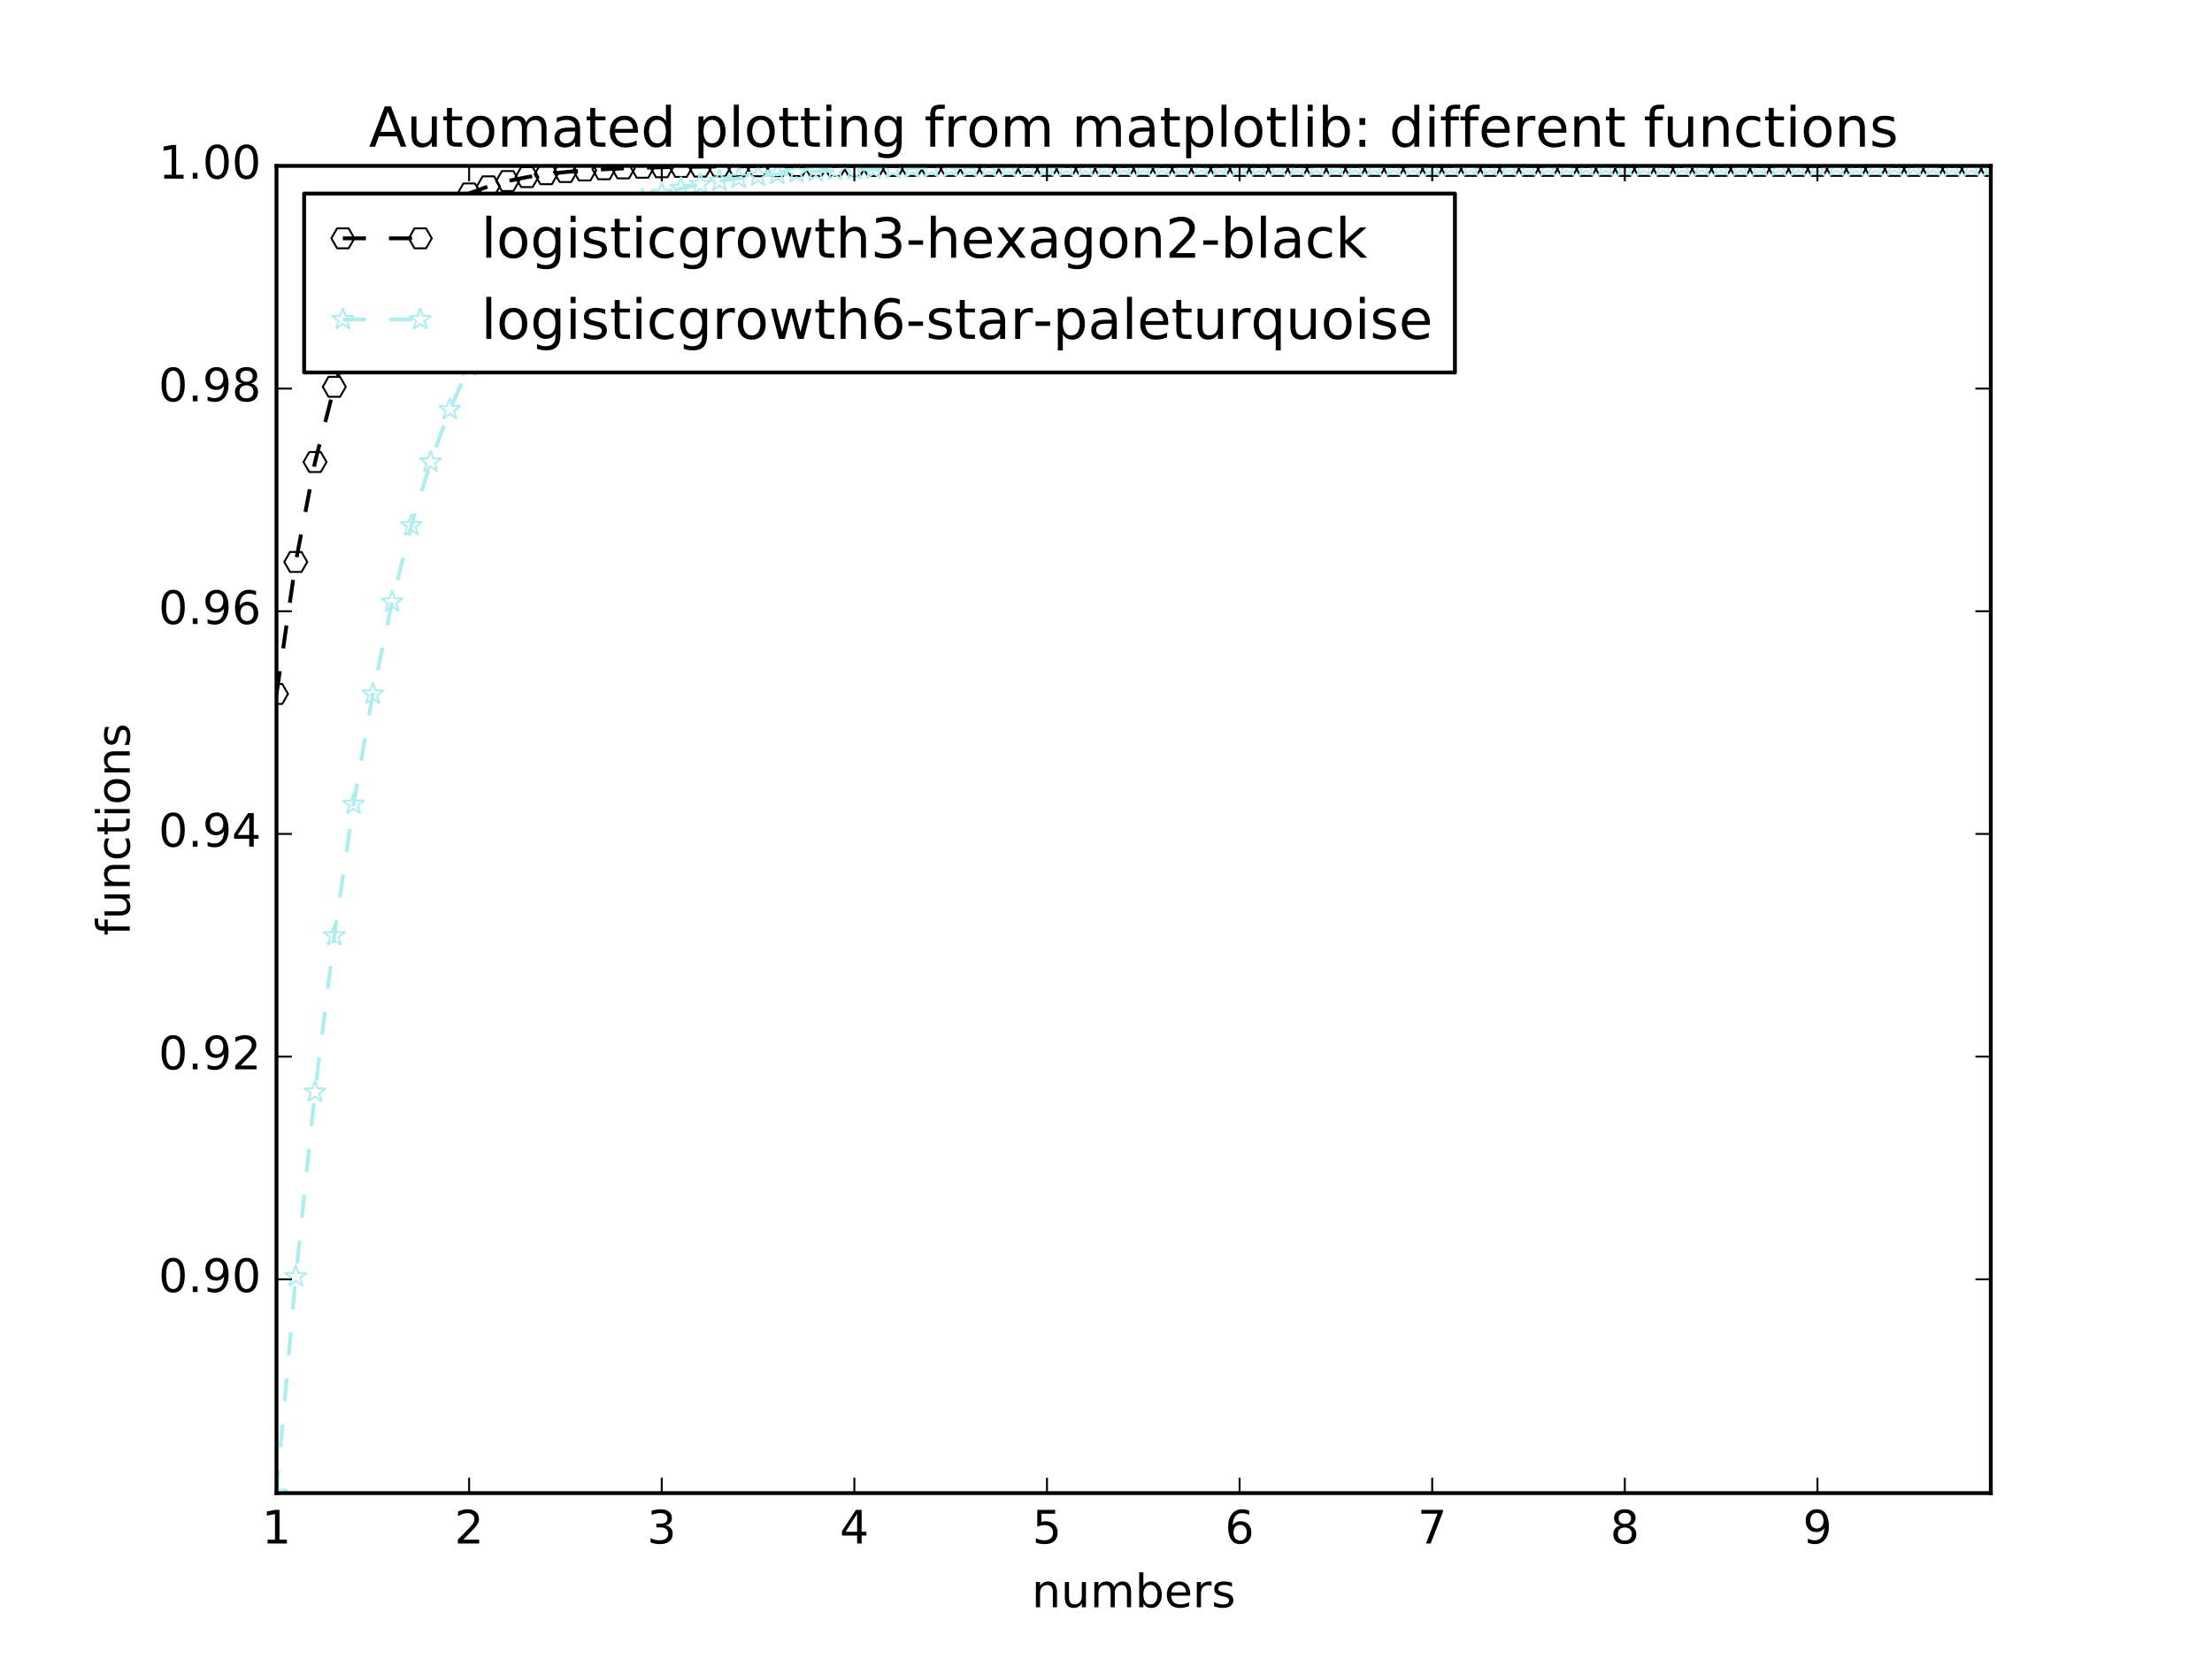 <?xml version="1.0" encoding="utf-8" standalone="no"?>
<!DOCTYPE svg PUBLIC "-//W3C//DTD SVG 1.1//EN"
  "http://www.w3.org/Graphics/SVG/1.1/DTD/svg11.dtd">
<!-- Created with matplotlib (http://matplotlib.org/) -->
<svg height="432pt" version="1.1" viewBox="0 0 576 432" width="576pt" xmlns="http://www.w3.org/2000/svg" xmlns:xlink="http://www.w3.org/1999/xlink">
 <defs>
  <style type="text/css">
*{stroke-linecap:butt;stroke-linejoin:round;stroke-miterlimit:100000;}
  </style>
 </defs>
 <g id="figure_1">
  <g id="patch_1">
   <path d="M 0 432 
L 576 432 
L 576 0 
L 0 0 
z
" style="fill:#ffffff;"/>
  </g>
  <g id="axes_1">
   <g id="patch_2">
    <path d="M 72 388.8 
L 518.4 388.8 
L 518.4 43.2 
L 72 43.2 
z
" style="fill:#ffffff;"/>
   </g>
   <g id="line2d_1">
    <path clip-path="url(#p3a5c4924e4)" d="M 72 180.7 
L 77.016 146.33 
L 82.031 120.312 
L 87.047 100.722 
L 92.063 86.034 
L 97.079 75.054 
L 102.094 66.865 
L 107.11 60.769 
L 112.126 56.236 
L 117.142 52.868 
L 122.157 50.369 
L 127.173 48.514 
L 132.189 47.139 
L 137.204 46.119 
L 142.22 45.363 
L 147.236 44.803 
L 152.252 44.387 
L 157.267 44.08 
L 162.283 43.852 
L 167.299 43.683 
L 172.315 43.558 
L 177.33 43.465 
L 182.346 43.396 
L 187.362 43.345 
L 192.378 43.308 
L 197.393 43.28 
L 202.409 43.259 
L 207.425 43.244 
L 212.44 43.232 
L 217.456 43.224 
L 222.472 43.218 
L 227.488 43.213 
L 232.503 43.21 
L 237.519 43.207 
L 242.535 43.205 
L 247.551 43.204 
L 252.566 43.203 
L 257.582 43.202 
L 262.598 43.202 
L 267.613 43.201 
L 272.629 43.201 
L 277.645 43.201 
L 282.661 43.2 
L 287.676 43.2 
L 292.692 43.2 
L 297.708 43.2 
L 302.724 43.2 
L 307.739 43.2 
L 312.755 43.2 
L 317.771 43.2 
L 322.787 43.2 
L 327.802 43.2 
L 332.818 43.2 
L 337.834 43.2 
L 342.849 43.2 
L 347.865 43.2 
L 352.881 43.2 
L 357.897 43.2 
L 362.912 43.2 
L 367.928 43.2 
L 372.944 43.2 
L 377.96 43.2 
L 382.975 43.2 
L 387.991 43.2 
L 393.007 43.2 
L 398.022 43.2 
L 403.038 43.2 
L 408.054 43.2 
L 413.07 43.2 
L 418.085 43.2 
L 423.101 43.2 
L 428.117 43.2 
L 433.133 43.2 
L 438.148 43.2 
L 443.164 43.2 
L 448.18 43.2 
L 453.196 43.2 
L 458.211 43.2 
L 463.227 43.2 
L 468.243 43.2 
L 473.258 43.2 
L 478.274 43.2 
L 483.29 43.2 
L 488.306 43.2 
L 493.321 43.2 
L 498.337 43.2 
L 503.353 43.2 
L 508.369 43.2 
L 513.384 43.2 
L 518.4 43.2 
" style="fill:none;stroke:#000000;stroke-dasharray:6,6;stroke-dashoffset:0.0;"/>
    <defs>
     <path d="M -1.5 -2.598 
L -3 -0 
L -1.5 2.598 
L 1.5 2.598 
L 3 0 
L 1.5 -2.598 
z
" id="m1db14144f5" style="stroke:#000000;stroke-linejoin:miter;stroke-width:0.5;"/>
    </defs>
    <g clip-path="url(#p3a5c4924e4)">
     <use style="fill:none;stroke:#000000;stroke-linejoin:miter;stroke-width:0.5;" x="72.0" xlink:href="#m1db14144f5" y="180.7"/>
     <use style="fill:none;stroke:#000000;stroke-linejoin:miter;stroke-width:0.5;" x="77.016" xlink:href="#m1db14144f5" y="146.33"/>
     <use style="fill:none;stroke:#000000;stroke-linejoin:miter;stroke-width:0.5;" x="82.031" xlink:href="#m1db14144f5" y="120.312"/>
     <use style="fill:none;stroke:#000000;stroke-linejoin:miter;stroke-width:0.5;" x="87.047" xlink:href="#m1db14144f5" y="100.722"/>
     <use style="fill:none;stroke:#000000;stroke-linejoin:miter;stroke-width:0.5;" x="92.063" xlink:href="#m1db14144f5" y="86.034"/>
     <use style="fill:none;stroke:#000000;stroke-linejoin:miter;stroke-width:0.5;" x="97.079" xlink:href="#m1db14144f5" y="75.054"/>
     <use style="fill:none;stroke:#000000;stroke-linejoin:miter;stroke-width:0.5;" x="102.094" xlink:href="#m1db14144f5" y="66.865"/>
     <use style="fill:none;stroke:#000000;stroke-linejoin:miter;stroke-width:0.5;" x="107.11" xlink:href="#m1db14144f5" y="60.769"/>
     <use style="fill:none;stroke:#000000;stroke-linejoin:miter;stroke-width:0.5;" x="112.126" xlink:href="#m1db14144f5" y="56.236"/>
     <use style="fill:none;stroke:#000000;stroke-linejoin:miter;stroke-width:0.5;" x="117.142" xlink:href="#m1db14144f5" y="52.868"/>
     <use style="fill:none;stroke:#000000;stroke-linejoin:miter;stroke-width:0.5;" x="122.157" xlink:href="#m1db14144f5" y="50.369"/>
     <use style="fill:none;stroke:#000000;stroke-linejoin:miter;stroke-width:0.5;" x="127.173" xlink:href="#m1db14144f5" y="48.514"/>
     <use style="fill:none;stroke:#000000;stroke-linejoin:miter;stroke-width:0.5;" x="132.189" xlink:href="#m1db14144f5" y="47.139"/>
     <use style="fill:none;stroke:#000000;stroke-linejoin:miter;stroke-width:0.5;" x="137.204" xlink:href="#m1db14144f5" y="46.119"/>
     <use style="fill:none;stroke:#000000;stroke-linejoin:miter;stroke-width:0.5;" x="142.22" xlink:href="#m1db14144f5" y="45.363"/>
     <use style="fill:none;stroke:#000000;stroke-linejoin:miter;stroke-width:0.5;" x="147.236" xlink:href="#m1db14144f5" y="44.803"/>
     <use style="fill:none;stroke:#000000;stroke-linejoin:miter;stroke-width:0.5;" x="152.252" xlink:href="#m1db14144f5" y="44.387"/>
     <use style="fill:none;stroke:#000000;stroke-linejoin:miter;stroke-width:0.5;" x="157.267" xlink:href="#m1db14144f5" y="44.08"/>
     <use style="fill:none;stroke:#000000;stroke-linejoin:miter;stroke-width:0.5;" x="162.283" xlink:href="#m1db14144f5" y="43.852"/>
     <use style="fill:none;stroke:#000000;stroke-linejoin:miter;stroke-width:0.5;" x="167.299" xlink:href="#m1db14144f5" y="43.683"/>
     <use style="fill:none;stroke:#000000;stroke-linejoin:miter;stroke-width:0.5;" x="172.315" xlink:href="#m1db14144f5" y="43.558"/>
     <use style="fill:none;stroke:#000000;stroke-linejoin:miter;stroke-width:0.5;" x="177.33" xlink:href="#m1db14144f5" y="43.465"/>
     <use style="fill:none;stroke:#000000;stroke-linejoin:miter;stroke-width:0.5;" x="182.346" xlink:href="#m1db14144f5" y="43.396"/>
     <use style="fill:none;stroke:#000000;stroke-linejoin:miter;stroke-width:0.5;" x="187.362" xlink:href="#m1db14144f5" y="43.345"/>
     <use style="fill:none;stroke:#000000;stroke-linejoin:miter;stroke-width:0.5;" x="192.378" xlink:href="#m1db14144f5" y="43.308"/>
     <use style="fill:none;stroke:#000000;stroke-linejoin:miter;stroke-width:0.5;" x="197.393" xlink:href="#m1db14144f5" y="43.28"/>
     <use style="fill:none;stroke:#000000;stroke-linejoin:miter;stroke-width:0.5;" x="202.409" xlink:href="#m1db14144f5" y="43.259"/>
     <use style="fill:none;stroke:#000000;stroke-linejoin:miter;stroke-width:0.5;" x="207.425" xlink:href="#m1db14144f5" y="43.244"/>
     <use style="fill:none;stroke:#000000;stroke-linejoin:miter;stroke-width:0.5;" x="212.44" xlink:href="#m1db14144f5" y="43.232"/>
     <use style="fill:none;stroke:#000000;stroke-linejoin:miter;stroke-width:0.5;" x="217.456" xlink:href="#m1db14144f5" y="43.224"/>
     <use style="fill:none;stroke:#000000;stroke-linejoin:miter;stroke-width:0.5;" x="222.472" xlink:href="#m1db14144f5" y="43.218"/>
     <use style="fill:none;stroke:#000000;stroke-linejoin:miter;stroke-width:0.5;" x="227.488" xlink:href="#m1db14144f5" y="43.213"/>
     <use style="fill:none;stroke:#000000;stroke-linejoin:miter;stroke-width:0.5;" x="232.503" xlink:href="#m1db14144f5" y="43.21"/>
     <use style="fill:none;stroke:#000000;stroke-linejoin:miter;stroke-width:0.5;" x="237.519" xlink:href="#m1db14144f5" y="43.207"/>
     <use style="fill:none;stroke:#000000;stroke-linejoin:miter;stroke-width:0.5;" x="242.535" xlink:href="#m1db14144f5" y="43.205"/>
     <use style="fill:none;stroke:#000000;stroke-linejoin:miter;stroke-width:0.5;" x="247.551" xlink:href="#m1db14144f5" y="43.204"/>
     <use style="fill:none;stroke:#000000;stroke-linejoin:miter;stroke-width:0.5;" x="252.566" xlink:href="#m1db14144f5" y="43.203"/>
     <use style="fill:none;stroke:#000000;stroke-linejoin:miter;stroke-width:0.5;" x="257.582" xlink:href="#m1db14144f5" y="43.202"/>
     <use style="fill:none;stroke:#000000;stroke-linejoin:miter;stroke-width:0.5;" x="262.598" xlink:href="#m1db14144f5" y="43.202"/>
     <use style="fill:none;stroke:#000000;stroke-linejoin:miter;stroke-width:0.5;" x="267.613" xlink:href="#m1db14144f5" y="43.201"/>
     <use style="fill:none;stroke:#000000;stroke-linejoin:miter;stroke-width:0.5;" x="272.629" xlink:href="#m1db14144f5" y="43.201"/>
     <use style="fill:none;stroke:#000000;stroke-linejoin:miter;stroke-width:0.5;" x="277.645" xlink:href="#m1db14144f5" y="43.201"/>
     <use style="fill:none;stroke:#000000;stroke-linejoin:miter;stroke-width:0.5;" x="282.661" xlink:href="#m1db14144f5" y="43.2"/>
     <use style="fill:none;stroke:#000000;stroke-linejoin:miter;stroke-width:0.5;" x="287.676" xlink:href="#m1db14144f5" y="43.2"/>
     <use style="fill:none;stroke:#000000;stroke-linejoin:miter;stroke-width:0.5;" x="292.692" xlink:href="#m1db14144f5" y="43.2"/>
     <use style="fill:none;stroke:#000000;stroke-linejoin:miter;stroke-width:0.5;" x="297.708" xlink:href="#m1db14144f5" y="43.2"/>
     <use style="fill:none;stroke:#000000;stroke-linejoin:miter;stroke-width:0.5;" x="302.724" xlink:href="#m1db14144f5" y="43.2"/>
     <use style="fill:none;stroke:#000000;stroke-linejoin:miter;stroke-width:0.5;" x="307.739" xlink:href="#m1db14144f5" y="43.2"/>
     <use style="fill:none;stroke:#000000;stroke-linejoin:miter;stroke-width:0.5;" x="312.755" xlink:href="#m1db14144f5" y="43.2"/>
     <use style="fill:none;stroke:#000000;stroke-linejoin:miter;stroke-width:0.5;" x="317.771" xlink:href="#m1db14144f5" y="43.2"/>
     <use style="fill:none;stroke:#000000;stroke-linejoin:miter;stroke-width:0.5;" x="322.787" xlink:href="#m1db14144f5" y="43.2"/>
     <use style="fill:none;stroke:#000000;stroke-linejoin:miter;stroke-width:0.5;" x="327.802" xlink:href="#m1db14144f5" y="43.2"/>
     <use style="fill:none;stroke:#000000;stroke-linejoin:miter;stroke-width:0.5;" x="332.818" xlink:href="#m1db14144f5" y="43.2"/>
     <use style="fill:none;stroke:#000000;stroke-linejoin:miter;stroke-width:0.5;" x="337.834" xlink:href="#m1db14144f5" y="43.2"/>
     <use style="fill:none;stroke:#000000;stroke-linejoin:miter;stroke-width:0.5;" x="342.849" xlink:href="#m1db14144f5" y="43.2"/>
     <use style="fill:none;stroke:#000000;stroke-linejoin:miter;stroke-width:0.5;" x="347.865" xlink:href="#m1db14144f5" y="43.2"/>
     <use style="fill:none;stroke:#000000;stroke-linejoin:miter;stroke-width:0.5;" x="352.881" xlink:href="#m1db14144f5" y="43.2"/>
     <use style="fill:none;stroke:#000000;stroke-linejoin:miter;stroke-width:0.5;" x="357.897" xlink:href="#m1db14144f5" y="43.2"/>
     <use style="fill:none;stroke:#000000;stroke-linejoin:miter;stroke-width:0.5;" x="362.912" xlink:href="#m1db14144f5" y="43.2"/>
     <use style="fill:none;stroke:#000000;stroke-linejoin:miter;stroke-width:0.5;" x="367.928" xlink:href="#m1db14144f5" y="43.2"/>
     <use style="fill:none;stroke:#000000;stroke-linejoin:miter;stroke-width:0.5;" x="372.944" xlink:href="#m1db14144f5" y="43.2"/>
     <use style="fill:none;stroke:#000000;stroke-linejoin:miter;stroke-width:0.5;" x="377.96" xlink:href="#m1db14144f5" y="43.2"/>
     <use style="fill:none;stroke:#000000;stroke-linejoin:miter;stroke-width:0.5;" x="382.975" xlink:href="#m1db14144f5" y="43.2"/>
     <use style="fill:none;stroke:#000000;stroke-linejoin:miter;stroke-width:0.5;" x="387.991" xlink:href="#m1db14144f5" y="43.2"/>
     <use style="fill:none;stroke:#000000;stroke-linejoin:miter;stroke-width:0.5;" x="393.007" xlink:href="#m1db14144f5" y="43.2"/>
     <use style="fill:none;stroke:#000000;stroke-linejoin:miter;stroke-width:0.5;" x="398.022" xlink:href="#m1db14144f5" y="43.2"/>
     <use style="fill:none;stroke:#000000;stroke-linejoin:miter;stroke-width:0.5;" x="403.038" xlink:href="#m1db14144f5" y="43.2"/>
     <use style="fill:none;stroke:#000000;stroke-linejoin:miter;stroke-width:0.5;" x="408.054" xlink:href="#m1db14144f5" y="43.2"/>
     <use style="fill:none;stroke:#000000;stroke-linejoin:miter;stroke-width:0.5;" x="413.07" xlink:href="#m1db14144f5" y="43.2"/>
     <use style="fill:none;stroke:#000000;stroke-linejoin:miter;stroke-width:0.5;" x="418.085" xlink:href="#m1db14144f5" y="43.2"/>
     <use style="fill:none;stroke:#000000;stroke-linejoin:miter;stroke-width:0.5;" x="423.101" xlink:href="#m1db14144f5" y="43.2"/>
     <use style="fill:none;stroke:#000000;stroke-linejoin:miter;stroke-width:0.5;" x="428.117" xlink:href="#m1db14144f5" y="43.2"/>
     <use style="fill:none;stroke:#000000;stroke-linejoin:miter;stroke-width:0.5;" x="433.133" xlink:href="#m1db14144f5" y="43.2"/>
     <use style="fill:none;stroke:#000000;stroke-linejoin:miter;stroke-width:0.5;" x="438.148" xlink:href="#m1db14144f5" y="43.2"/>
     <use style="fill:none;stroke:#000000;stroke-linejoin:miter;stroke-width:0.5;" x="443.164" xlink:href="#m1db14144f5" y="43.2"/>
     <use style="fill:none;stroke:#000000;stroke-linejoin:miter;stroke-width:0.5;" x="448.18" xlink:href="#m1db14144f5" y="43.2"/>
     <use style="fill:none;stroke:#000000;stroke-linejoin:miter;stroke-width:0.5;" x="453.196" xlink:href="#m1db14144f5" y="43.2"/>
     <use style="fill:none;stroke:#000000;stroke-linejoin:miter;stroke-width:0.5;" x="458.211" xlink:href="#m1db14144f5" y="43.2"/>
     <use style="fill:none;stroke:#000000;stroke-linejoin:miter;stroke-width:0.5;" x="463.227" xlink:href="#m1db14144f5" y="43.2"/>
     <use style="fill:none;stroke:#000000;stroke-linejoin:miter;stroke-width:0.5;" x="468.243" xlink:href="#m1db14144f5" y="43.2"/>
     <use style="fill:none;stroke:#000000;stroke-linejoin:miter;stroke-width:0.5;" x="473.258" xlink:href="#m1db14144f5" y="43.2"/>
     <use style="fill:none;stroke:#000000;stroke-linejoin:miter;stroke-width:0.5;" x="478.274" xlink:href="#m1db14144f5" y="43.2"/>
     <use style="fill:none;stroke:#000000;stroke-linejoin:miter;stroke-width:0.5;" x="483.29" xlink:href="#m1db14144f5" y="43.2"/>
     <use style="fill:none;stroke:#000000;stroke-linejoin:miter;stroke-width:0.5;" x="488.306" xlink:href="#m1db14144f5" y="43.2"/>
     <use style="fill:none;stroke:#000000;stroke-linejoin:miter;stroke-width:0.5;" x="493.321" xlink:href="#m1db14144f5" y="43.2"/>
     <use style="fill:none;stroke:#000000;stroke-linejoin:miter;stroke-width:0.5;" x="498.337" xlink:href="#m1db14144f5" y="43.2"/>
     <use style="fill:none;stroke:#000000;stroke-linejoin:miter;stroke-width:0.5;" x="503.353" xlink:href="#m1db14144f5" y="43.2"/>
     <use style="fill:none;stroke:#000000;stroke-linejoin:miter;stroke-width:0.5;" x="508.369" xlink:href="#m1db14144f5" y="43.2"/>
     <use style="fill:none;stroke:#000000;stroke-linejoin:miter;stroke-width:0.5;" x="513.384" xlink:href="#m1db14144f5" y="43.2"/>
     <use style="fill:none;stroke:#000000;stroke-linejoin:miter;stroke-width:0.5;" x="518.4" xlink:href="#m1db14144f5" y="43.2"/>
    </g>
   </g>
   <g id="line2d_2">
    <path clip-path="url(#p3a5c4924e4)" d="M 72 388.8 
L 77.016 332.402 
L 82.031 284.339 
L 87.047 243.65 
L 92.063 209.398 
L 97.079 180.7 
L 102.094 156.752 
L 107.11 136.833 
L 112.126 120.312 
L 117.142 106.639 
L 122.157 95.347 
L 127.173 86.034 
L 132.189 78.363 
L 137.204 72.053 
L 142.22 66.865 
L 147.236 62.604 
L 152.252 59.106 
L 157.267 56.236 
L 162.283 53.882 
L 167.299 51.951 
L 172.315 50.369 
L 177.33 49.072 
L 182.346 48.009 
L 187.362 47.139 
L 192.378 46.426 
L 197.393 45.841 
L 202.409 45.363 
L 207.425 44.971 
L 212.44 44.65 
L 217.456 44.387 
L 222.472 44.172 
L 227.488 43.996 
L 232.503 43.852 
L 237.519 43.734 
L 242.535 43.637 
L 247.551 43.558 
L 252.566 43.493 
L 257.582 43.44 
L 262.598 43.396 
L 267.613 43.361 
L 272.629 43.332 
L 277.645 43.308 
L 282.661 43.288 
L 287.676 43.272 
L 292.692 43.259 
L 297.708 43.248 
L 302.724 43.24 
L 307.739 43.232 
L 312.755 43.227 
L 317.771 43.222 
L 322.787 43.218 
L 327.802 43.215 
L 332.818 43.212 
L 337.834 43.21 
L 342.849 43.208 
L 347.865 43.207 
L 352.881 43.205 
L 357.897 43.204 
L 362.912 43.204 
L 367.928 43.203 
L 372.944 43.202 
L 377.96 43.202 
L 382.975 43.202 
L 387.991 43.201 
L 393.007 43.201 
L 398.022 43.201 
L 403.038 43.201 
L 408.054 43.201 
L 413.07 43.2 
L 418.085 43.2 
L 423.101 43.2 
L 428.117 43.2 
L 433.133 43.2 
L 438.148 43.2 
L 443.164 43.2 
L 448.18 43.2 
L 453.196 43.2 
L 458.211 43.2 
L 463.227 43.2 
L 468.243 43.2 
L 473.258 43.2 
L 478.274 43.2 
L 483.29 43.2 
L 488.306 43.2 
L 493.321 43.2 
L 498.337 43.2 
L 503.353 43.2 
L 508.369 43.2 
L 513.384 43.2 
L 518.4 43.2 
" style="fill:none;stroke:#afeeee;stroke-dasharray:6,6;stroke-dashoffset:0.0;"/>
    <defs>
     <path d="M 0 -3 
L -0.674 -0.927 
L -2.853 -0.927 
L -1.09 0.354 
L -1.763 2.427 
L -0 1.146 
L 1.763 2.427 
L 1.09 0.354 
L 2.853 -0.927 
L 0.674 -0.927 
z
" id="m455e44995a" style="stroke:#afeeee;stroke-linejoin:bevel;stroke-width:0.5;"/>
    </defs>
    <g clip-path="url(#p3a5c4924e4)">
     <use style="fill:none;stroke:#afeeee;stroke-linejoin:bevel;stroke-width:0.5;" x="72.0" xlink:href="#m455e44995a" y="388.8"/>
     <use style="fill:none;stroke:#afeeee;stroke-linejoin:bevel;stroke-width:0.5;" x="77.016" xlink:href="#m455e44995a" y="332.402"/>
     <use style="fill:none;stroke:#afeeee;stroke-linejoin:bevel;stroke-width:0.5;" x="82.031" xlink:href="#m455e44995a" y="284.339"/>
     <use style="fill:none;stroke:#afeeee;stroke-linejoin:bevel;stroke-width:0.5;" x="87.047" xlink:href="#m455e44995a" y="243.65"/>
     <use style="fill:none;stroke:#afeeee;stroke-linejoin:bevel;stroke-width:0.5;" x="92.063" xlink:href="#m455e44995a" y="209.398"/>
     <use style="fill:none;stroke:#afeeee;stroke-linejoin:bevel;stroke-width:0.5;" x="97.079" xlink:href="#m455e44995a" y="180.7"/>
     <use style="fill:none;stroke:#afeeee;stroke-linejoin:bevel;stroke-width:0.5;" x="102.094" xlink:href="#m455e44995a" y="156.752"/>
     <use style="fill:none;stroke:#afeeee;stroke-linejoin:bevel;stroke-width:0.5;" x="107.11" xlink:href="#m455e44995a" y="136.833"/>
     <use style="fill:none;stroke:#afeeee;stroke-linejoin:bevel;stroke-width:0.5;" x="112.126" xlink:href="#m455e44995a" y="120.312"/>
     <use style="fill:none;stroke:#afeeee;stroke-linejoin:bevel;stroke-width:0.5;" x="117.142" xlink:href="#m455e44995a" y="106.639"/>
     <use style="fill:none;stroke:#afeeee;stroke-linejoin:bevel;stroke-width:0.5;" x="122.157" xlink:href="#m455e44995a" y="95.347"/>
     <use style="fill:none;stroke:#afeeee;stroke-linejoin:bevel;stroke-width:0.5;" x="127.173" xlink:href="#m455e44995a" y="86.034"/>
     <use style="fill:none;stroke:#afeeee;stroke-linejoin:bevel;stroke-width:0.5;" x="132.189" xlink:href="#m455e44995a" y="78.363"/>
     <use style="fill:none;stroke:#afeeee;stroke-linejoin:bevel;stroke-width:0.5;" x="137.204" xlink:href="#m455e44995a" y="72.053"/>
     <use style="fill:none;stroke:#afeeee;stroke-linejoin:bevel;stroke-width:0.5;" x="142.22" xlink:href="#m455e44995a" y="66.865"/>
     <use style="fill:none;stroke:#afeeee;stroke-linejoin:bevel;stroke-width:0.5;" x="147.236" xlink:href="#m455e44995a" y="62.604"/>
     <use style="fill:none;stroke:#afeeee;stroke-linejoin:bevel;stroke-width:0.5;" x="152.252" xlink:href="#m455e44995a" y="59.106"/>
     <use style="fill:none;stroke:#afeeee;stroke-linejoin:bevel;stroke-width:0.5;" x="157.267" xlink:href="#m455e44995a" y="56.236"/>
     <use style="fill:none;stroke:#afeeee;stroke-linejoin:bevel;stroke-width:0.5;" x="162.283" xlink:href="#m455e44995a" y="53.882"/>
     <use style="fill:none;stroke:#afeeee;stroke-linejoin:bevel;stroke-width:0.5;" x="167.299" xlink:href="#m455e44995a" y="51.951"/>
     <use style="fill:none;stroke:#afeeee;stroke-linejoin:bevel;stroke-width:0.5;" x="172.315" xlink:href="#m455e44995a" y="50.369"/>
     <use style="fill:none;stroke:#afeeee;stroke-linejoin:bevel;stroke-width:0.5;" x="177.33" xlink:href="#m455e44995a" y="49.072"/>
     <use style="fill:none;stroke:#afeeee;stroke-linejoin:bevel;stroke-width:0.5;" x="182.346" xlink:href="#m455e44995a" y="48.009"/>
     <use style="fill:none;stroke:#afeeee;stroke-linejoin:bevel;stroke-width:0.5;" x="187.362" xlink:href="#m455e44995a" y="47.139"/>
     <use style="fill:none;stroke:#afeeee;stroke-linejoin:bevel;stroke-width:0.5;" x="192.378" xlink:href="#m455e44995a" y="46.426"/>
     <use style="fill:none;stroke:#afeeee;stroke-linejoin:bevel;stroke-width:0.5;" x="197.393" xlink:href="#m455e44995a" y="45.841"/>
     <use style="fill:none;stroke:#afeeee;stroke-linejoin:bevel;stroke-width:0.5;" x="202.409" xlink:href="#m455e44995a" y="45.363"/>
     <use style="fill:none;stroke:#afeeee;stroke-linejoin:bevel;stroke-width:0.5;" x="207.425" xlink:href="#m455e44995a" y="44.971"/>
     <use style="fill:none;stroke:#afeeee;stroke-linejoin:bevel;stroke-width:0.5;" x="212.44" xlink:href="#m455e44995a" y="44.65"/>
     <use style="fill:none;stroke:#afeeee;stroke-linejoin:bevel;stroke-width:0.5;" x="217.456" xlink:href="#m455e44995a" y="44.387"/>
     <use style="fill:none;stroke:#afeeee;stroke-linejoin:bevel;stroke-width:0.5;" x="222.472" xlink:href="#m455e44995a" y="44.172"/>
     <use style="fill:none;stroke:#afeeee;stroke-linejoin:bevel;stroke-width:0.5;" x="227.488" xlink:href="#m455e44995a" y="43.996"/>
     <use style="fill:none;stroke:#afeeee;stroke-linejoin:bevel;stroke-width:0.5;" x="232.503" xlink:href="#m455e44995a" y="43.852"/>
     <use style="fill:none;stroke:#afeeee;stroke-linejoin:bevel;stroke-width:0.5;" x="237.519" xlink:href="#m455e44995a" y="43.734"/>
     <use style="fill:none;stroke:#afeeee;stroke-linejoin:bevel;stroke-width:0.5;" x="242.535" xlink:href="#m455e44995a" y="43.637"/>
     <use style="fill:none;stroke:#afeeee;stroke-linejoin:bevel;stroke-width:0.5;" x="247.551" xlink:href="#m455e44995a" y="43.558"/>
     <use style="fill:none;stroke:#afeeee;stroke-linejoin:bevel;stroke-width:0.5;" x="252.566" xlink:href="#m455e44995a" y="43.493"/>
     <use style="fill:none;stroke:#afeeee;stroke-linejoin:bevel;stroke-width:0.5;" x="257.582" xlink:href="#m455e44995a" y="43.44"/>
     <use style="fill:none;stroke:#afeeee;stroke-linejoin:bevel;stroke-width:0.5;" x="262.598" xlink:href="#m455e44995a" y="43.396"/>
     <use style="fill:none;stroke:#afeeee;stroke-linejoin:bevel;stroke-width:0.5;" x="267.613" xlink:href="#m455e44995a" y="43.361"/>
     <use style="fill:none;stroke:#afeeee;stroke-linejoin:bevel;stroke-width:0.5;" x="272.629" xlink:href="#m455e44995a" y="43.332"/>
     <use style="fill:none;stroke:#afeeee;stroke-linejoin:bevel;stroke-width:0.5;" x="277.645" xlink:href="#m455e44995a" y="43.308"/>
     <use style="fill:none;stroke:#afeeee;stroke-linejoin:bevel;stroke-width:0.5;" x="282.661" xlink:href="#m455e44995a" y="43.288"/>
     <use style="fill:none;stroke:#afeeee;stroke-linejoin:bevel;stroke-width:0.5;" x="287.676" xlink:href="#m455e44995a" y="43.272"/>
     <use style="fill:none;stroke:#afeeee;stroke-linejoin:bevel;stroke-width:0.5;" x="292.692" xlink:href="#m455e44995a" y="43.259"/>
     <use style="fill:none;stroke:#afeeee;stroke-linejoin:bevel;stroke-width:0.5;" x="297.708" xlink:href="#m455e44995a" y="43.248"/>
     <use style="fill:none;stroke:#afeeee;stroke-linejoin:bevel;stroke-width:0.5;" x="302.724" xlink:href="#m455e44995a" y="43.24"/>
     <use style="fill:none;stroke:#afeeee;stroke-linejoin:bevel;stroke-width:0.5;" x="307.739" xlink:href="#m455e44995a" y="43.232"/>
     <use style="fill:none;stroke:#afeeee;stroke-linejoin:bevel;stroke-width:0.5;" x="312.755" xlink:href="#m455e44995a" y="43.227"/>
     <use style="fill:none;stroke:#afeeee;stroke-linejoin:bevel;stroke-width:0.5;" x="317.771" xlink:href="#m455e44995a" y="43.222"/>
     <use style="fill:none;stroke:#afeeee;stroke-linejoin:bevel;stroke-width:0.5;" x="322.787" xlink:href="#m455e44995a" y="43.218"/>
     <use style="fill:none;stroke:#afeeee;stroke-linejoin:bevel;stroke-width:0.5;" x="327.802" xlink:href="#m455e44995a" y="43.215"/>
     <use style="fill:none;stroke:#afeeee;stroke-linejoin:bevel;stroke-width:0.5;" x="332.818" xlink:href="#m455e44995a" y="43.212"/>
     <use style="fill:none;stroke:#afeeee;stroke-linejoin:bevel;stroke-width:0.5;" x="337.834" xlink:href="#m455e44995a" y="43.21"/>
     <use style="fill:none;stroke:#afeeee;stroke-linejoin:bevel;stroke-width:0.5;" x="342.849" xlink:href="#m455e44995a" y="43.208"/>
     <use style="fill:none;stroke:#afeeee;stroke-linejoin:bevel;stroke-width:0.5;" x="347.865" xlink:href="#m455e44995a" y="43.207"/>
     <use style="fill:none;stroke:#afeeee;stroke-linejoin:bevel;stroke-width:0.5;" x="352.881" xlink:href="#m455e44995a" y="43.205"/>
     <use style="fill:none;stroke:#afeeee;stroke-linejoin:bevel;stroke-width:0.5;" x="357.897" xlink:href="#m455e44995a" y="43.204"/>
     <use style="fill:none;stroke:#afeeee;stroke-linejoin:bevel;stroke-width:0.5;" x="362.912" xlink:href="#m455e44995a" y="43.204"/>
     <use style="fill:none;stroke:#afeeee;stroke-linejoin:bevel;stroke-width:0.5;" x="367.928" xlink:href="#m455e44995a" y="43.203"/>
     <use style="fill:none;stroke:#afeeee;stroke-linejoin:bevel;stroke-width:0.5;" x="372.944" xlink:href="#m455e44995a" y="43.202"/>
     <use style="fill:none;stroke:#afeeee;stroke-linejoin:bevel;stroke-width:0.5;" x="377.96" xlink:href="#m455e44995a" y="43.202"/>
     <use style="fill:none;stroke:#afeeee;stroke-linejoin:bevel;stroke-width:0.5;" x="382.975" xlink:href="#m455e44995a" y="43.202"/>
     <use style="fill:none;stroke:#afeeee;stroke-linejoin:bevel;stroke-width:0.5;" x="387.991" xlink:href="#m455e44995a" y="43.201"/>
     <use style="fill:none;stroke:#afeeee;stroke-linejoin:bevel;stroke-width:0.5;" x="393.007" xlink:href="#m455e44995a" y="43.201"/>
     <use style="fill:none;stroke:#afeeee;stroke-linejoin:bevel;stroke-width:0.5;" x="398.022" xlink:href="#m455e44995a" y="43.201"/>
     <use style="fill:none;stroke:#afeeee;stroke-linejoin:bevel;stroke-width:0.5;" x="403.038" xlink:href="#m455e44995a" y="43.201"/>
     <use style="fill:none;stroke:#afeeee;stroke-linejoin:bevel;stroke-width:0.5;" x="408.054" xlink:href="#m455e44995a" y="43.201"/>
     <use style="fill:none;stroke:#afeeee;stroke-linejoin:bevel;stroke-width:0.5;" x="413.07" xlink:href="#m455e44995a" y="43.2"/>
     <use style="fill:none;stroke:#afeeee;stroke-linejoin:bevel;stroke-width:0.5;" x="418.085" xlink:href="#m455e44995a" y="43.2"/>
     <use style="fill:none;stroke:#afeeee;stroke-linejoin:bevel;stroke-width:0.5;" x="423.101" xlink:href="#m455e44995a" y="43.2"/>
     <use style="fill:none;stroke:#afeeee;stroke-linejoin:bevel;stroke-width:0.5;" x="428.117" xlink:href="#m455e44995a" y="43.2"/>
     <use style="fill:none;stroke:#afeeee;stroke-linejoin:bevel;stroke-width:0.5;" x="433.133" xlink:href="#m455e44995a" y="43.2"/>
     <use style="fill:none;stroke:#afeeee;stroke-linejoin:bevel;stroke-width:0.5;" x="438.148" xlink:href="#m455e44995a" y="43.2"/>
     <use style="fill:none;stroke:#afeeee;stroke-linejoin:bevel;stroke-width:0.5;" x="443.164" xlink:href="#m455e44995a" y="43.2"/>
     <use style="fill:none;stroke:#afeeee;stroke-linejoin:bevel;stroke-width:0.5;" x="448.18" xlink:href="#m455e44995a" y="43.2"/>
     <use style="fill:none;stroke:#afeeee;stroke-linejoin:bevel;stroke-width:0.5;" x="453.196" xlink:href="#m455e44995a" y="43.2"/>
     <use style="fill:none;stroke:#afeeee;stroke-linejoin:bevel;stroke-width:0.5;" x="458.211" xlink:href="#m455e44995a" y="43.2"/>
     <use style="fill:none;stroke:#afeeee;stroke-linejoin:bevel;stroke-width:0.5;" x="463.227" xlink:href="#m455e44995a" y="43.2"/>
     <use style="fill:none;stroke:#afeeee;stroke-linejoin:bevel;stroke-width:0.5;" x="468.243" xlink:href="#m455e44995a" y="43.2"/>
     <use style="fill:none;stroke:#afeeee;stroke-linejoin:bevel;stroke-width:0.5;" x="473.258" xlink:href="#m455e44995a" y="43.2"/>
     <use style="fill:none;stroke:#afeeee;stroke-linejoin:bevel;stroke-width:0.5;" x="478.274" xlink:href="#m455e44995a" y="43.2"/>
     <use style="fill:none;stroke:#afeeee;stroke-linejoin:bevel;stroke-width:0.5;" x="483.29" xlink:href="#m455e44995a" y="43.2"/>
     <use style="fill:none;stroke:#afeeee;stroke-linejoin:bevel;stroke-width:0.5;" x="488.306" xlink:href="#m455e44995a" y="43.2"/>
     <use style="fill:none;stroke:#afeeee;stroke-linejoin:bevel;stroke-width:0.5;" x="493.321" xlink:href="#m455e44995a" y="43.2"/>
     <use style="fill:none;stroke:#afeeee;stroke-linejoin:bevel;stroke-width:0.5;" x="498.337" xlink:href="#m455e44995a" y="43.2"/>
     <use style="fill:none;stroke:#afeeee;stroke-linejoin:bevel;stroke-width:0.5;" x="503.353" xlink:href="#m455e44995a" y="43.2"/>
     <use style="fill:none;stroke:#afeeee;stroke-linejoin:bevel;stroke-width:0.5;" x="508.369" xlink:href="#m455e44995a" y="43.2"/>
     <use style="fill:none;stroke:#afeeee;stroke-linejoin:bevel;stroke-width:0.5;" x="513.384" xlink:href="#m455e44995a" y="43.2"/>
     <use style="fill:none;stroke:#afeeee;stroke-linejoin:bevel;stroke-width:0.5;" x="518.4" xlink:href="#m455e44995a" y="43.2"/>
    </g>
   </g>
   <g id="patch_3">
    <path d="M 72 43.2 
L 518.4 43.2 
" style="fill:none;stroke:#000000;stroke-linecap:square;stroke-linejoin:miter;"/>
   </g>
   <g id="patch_4">
    <path d="M 518.4 388.8 
L 518.4 43.2 
" style="fill:none;stroke:#000000;stroke-linecap:square;stroke-linejoin:miter;"/>
   </g>
   <g id="patch_5">
    <path d="M 72 388.8 
L 518.4 388.8 
" style="fill:none;stroke:#000000;stroke-linecap:square;stroke-linejoin:miter;"/>
   </g>
   <g id="patch_6">
    <path d="M 72 388.8 
L 72 43.2 
" style="fill:none;stroke:#000000;stroke-linecap:square;stroke-linejoin:miter;"/>
   </g>
   <g id="matplotlib.axis_1">
    <g id="xtick_1">
     <g id="line2d_3">
      <defs>
       <path d="M 0 0 
L 0 -4 
" id="m574df4c206" style="stroke:#000000;stroke-width:0.5;"/>
      </defs>
      <g>
       <use style="stroke:#000000;stroke-width:0.5;" x="72.0" xlink:href="#m574df4c206" y="388.8"/>
      </g>
     </g>
     <g id="line2d_4">
      <defs>
       <path d="M 0 0 
L 0 4 
" id="mc688709462" style="stroke:#000000;stroke-width:0.5;"/>
      </defs>
      <g>
       <use style="stroke:#000000;stroke-width:0.5;" x="72.0" xlink:href="#mc688709462" y="43.2"/>
      </g>
     </g>
     <g id="text_1">
      <!-- 1 -->
      <defs>
       <path d="M 12.406 8.297 
L 28.516 8.297 
L 28.516 63.922 
L 10.984 60.406 
L 10.984 69.391 
L 28.422 72.906 
L 38.281 72.906 
L 38.281 8.297 
L 54.391 8.297 
L 54.391 0 
L 12.406 0 
z
" id="BitstreamVeraSans-Roman-31"/>
      </defs>
      <g transform="translate(68.183 401.918)scale(0.12 -0.12)">
       <use xlink:href="#BitstreamVeraSans-Roman-31"/>
      </g>
     </g>
    </g>
    <g id="xtick_2">
     <g id="line2d_5">
      <g>
       <use style="stroke:#000000;stroke-width:0.5;" x="122.157" xlink:href="#m574df4c206" y="388.8"/>
      </g>
     </g>
     <g id="line2d_6">
      <g>
       <use style="stroke:#000000;stroke-width:0.5;" x="122.157" xlink:href="#mc688709462" y="43.2"/>
      </g>
     </g>
     <g id="text_2">
      <!-- 2 -->
      <defs>
       <path d="M 19.188 8.297 
L 53.609 8.297 
L 53.609 0 
L 7.328 0 
L 7.328 8.297 
Q 12.938 14.109 22.625 23.891 
Q 32.328 33.688 34.812 36.531 
Q 39.547 41.844 41.422 45.531 
Q 43.312 49.219 43.312 52.781 
Q 43.312 58.594 39.234 62.25 
Q 35.156 65.922 28.609 65.922 
Q 23.969 65.922 18.812 64.312 
Q 13.672 62.703 7.812 59.422 
L 7.812 69.391 
Q 13.766 71.781 18.938 73 
Q 24.125 74.219 28.422 74.219 
Q 39.75 74.219 46.484 68.547 
Q 53.219 62.891 53.219 53.422 
Q 53.219 48.922 51.531 44.891 
Q 49.859 40.875 45.406 35.406 
Q 44.188 33.984 37.641 27.219 
Q 31.109 20.453 19.188 8.297 
" id="BitstreamVeraSans-Roman-32"/>
      </defs>
      <g transform="translate(118.34 401.918)scale(0.12 -0.12)">
       <use xlink:href="#BitstreamVeraSans-Roman-32"/>
      </g>
     </g>
    </g>
    <g id="xtick_3">
     <g id="line2d_7">
      <g>
       <use style="stroke:#000000;stroke-width:0.5;" x="172.315" xlink:href="#m574df4c206" y="388.8"/>
      </g>
     </g>
     <g id="line2d_8">
      <g>
       <use style="stroke:#000000;stroke-width:0.5;" x="172.315" xlink:href="#mc688709462" y="43.2"/>
      </g>
     </g>
     <g id="text_3">
      <!-- 3 -->
      <defs>
       <path d="M 40.578 39.312 
Q 47.656 37.797 51.625 33 
Q 55.609 28.219 55.609 21.188 
Q 55.609 10.406 48.188 4.484 
Q 40.766 -1.422 27.094 -1.422 
Q 22.516 -1.422 17.656 -0.516 
Q 12.797 0.391 7.625 2.203 
L 7.625 11.719 
Q 11.719 9.328 16.594 8.109 
Q 21.484 6.891 26.812 6.891 
Q 36.078 6.891 40.938 10.547 
Q 45.797 14.203 45.797 21.188 
Q 45.797 27.641 41.281 31.266 
Q 36.766 34.906 28.719 34.906 
L 20.219 34.906 
L 20.219 43.016 
L 29.109 43.016 
Q 36.375 43.016 40.234 45.922 
Q 44.094 48.828 44.094 54.297 
Q 44.094 59.906 40.109 62.906 
Q 36.141 65.922 28.719 65.922 
Q 24.656 65.922 20.016 65.031 
Q 15.375 64.156 9.812 62.312 
L 9.812 71.094 
Q 15.438 72.656 20.344 73.438 
Q 25.25 74.219 29.594 74.219 
Q 40.828 74.219 47.359 69.109 
Q 53.906 64.016 53.906 55.328 
Q 53.906 49.266 50.438 45.094 
Q 46.969 40.922 40.578 39.312 
" id="BitstreamVeraSans-Roman-33"/>
      </defs>
      <g transform="translate(168.497 401.918)scale(0.12 -0.12)">
       <use xlink:href="#BitstreamVeraSans-Roman-33"/>
      </g>
     </g>
    </g>
    <g id="xtick_4">
     <g id="line2d_9">
      <g>
       <use style="stroke:#000000;stroke-width:0.5;" x="222.472" xlink:href="#m574df4c206" y="388.8"/>
      </g>
     </g>
     <g id="line2d_10">
      <g>
       <use style="stroke:#000000;stroke-width:0.5;" x="222.472" xlink:href="#mc688709462" y="43.2"/>
      </g>
     </g>
     <g id="text_4">
      <!-- 4 -->
      <defs>
       <path d="M 37.797 64.312 
L 12.891 25.391 
L 37.797 25.391 
z
M 35.203 72.906 
L 47.609 72.906 
L 47.609 25.391 
L 58.016 25.391 
L 58.016 17.188 
L 47.609 17.188 
L 47.609 0 
L 37.797 0 
L 37.797 17.188 
L 4.891 17.188 
L 4.891 26.703 
z
" id="BitstreamVeraSans-Roman-34"/>
      </defs>
      <g transform="translate(218.654 401.918)scale(0.12 -0.12)">
       <use xlink:href="#BitstreamVeraSans-Roman-34"/>
      </g>
     </g>
    </g>
    <g id="xtick_5">
     <g id="line2d_11">
      <g>
       <use style="stroke:#000000;stroke-width:0.5;" x="272.629" xlink:href="#m574df4c206" y="388.8"/>
      </g>
     </g>
     <g id="line2d_12">
      <g>
       <use style="stroke:#000000;stroke-width:0.5;" x="272.629" xlink:href="#mc688709462" y="43.2"/>
      </g>
     </g>
     <g id="text_5">
      <!-- 5 -->
      <defs>
       <path d="M 10.797 72.906 
L 49.516 72.906 
L 49.516 64.594 
L 19.828 64.594 
L 19.828 46.734 
Q 21.969 47.469 24.109 47.828 
Q 26.266 48.188 28.422 48.188 
Q 40.625 48.188 47.75 41.5 
Q 54.891 34.812 54.891 23.391 
Q 54.891 11.625 47.562 5.094 
Q 40.234 -1.422 26.906 -1.422 
Q 22.312 -1.422 17.547 -0.641 
Q 12.797 0.141 7.719 1.703 
L 7.719 11.625 
Q 12.109 9.234 16.797 8.062 
Q 21.484 6.891 26.703 6.891 
Q 35.156 6.891 40.078 11.328 
Q 45.016 15.766 45.016 23.391 
Q 45.016 31 40.078 35.438 
Q 35.156 39.891 26.703 39.891 
Q 22.75 39.891 18.812 39.016 
Q 14.891 38.141 10.797 36.281 
z
" id="BitstreamVeraSans-Roman-35"/>
      </defs>
      <g transform="translate(268.812 401.918)scale(0.12 -0.12)">
       <use xlink:href="#BitstreamVeraSans-Roman-35"/>
      </g>
     </g>
    </g>
    <g id="xtick_6">
     <g id="line2d_13">
      <g>
       <use style="stroke:#000000;stroke-width:0.5;" x="322.787" xlink:href="#m574df4c206" y="388.8"/>
      </g>
     </g>
     <g id="line2d_14">
      <g>
       <use style="stroke:#000000;stroke-width:0.5;" x="322.787" xlink:href="#mc688709462" y="43.2"/>
      </g>
     </g>
     <g id="text_6">
      <!-- 6 -->
      <defs>
       <path d="M 33.016 40.375 
Q 26.375 40.375 22.484 35.828 
Q 18.609 31.297 18.609 23.391 
Q 18.609 15.531 22.484 10.953 
Q 26.375 6.391 33.016 6.391 
Q 39.656 6.391 43.531 10.953 
Q 47.406 15.531 47.406 23.391 
Q 47.406 31.297 43.531 35.828 
Q 39.656 40.375 33.016 40.375 
M 52.594 71.297 
L 52.594 62.312 
Q 48.875 64.062 45.094 64.984 
Q 41.312 65.922 37.594 65.922 
Q 27.828 65.922 22.672 59.328 
Q 17.531 52.734 16.797 39.406 
Q 19.672 43.656 24.016 45.922 
Q 28.375 48.188 33.594 48.188 
Q 44.578 48.188 50.953 41.516 
Q 57.328 34.859 57.328 23.391 
Q 57.328 12.156 50.688 5.359 
Q 44.047 -1.422 33.016 -1.422 
Q 20.359 -1.422 13.672 8.266 
Q 6.984 17.969 6.984 36.375 
Q 6.984 53.656 15.188 63.938 
Q 23.391 74.219 37.203 74.219 
Q 40.922 74.219 44.703 73.484 
Q 48.484 72.75 52.594 71.297 
" id="BitstreamVeraSans-Roman-36"/>
      </defs>
      <g transform="translate(318.969 401.918)scale(0.12 -0.12)">
       <use xlink:href="#BitstreamVeraSans-Roman-36"/>
      </g>
     </g>
    </g>
    <g id="xtick_7">
     <g id="line2d_15">
      <g>
       <use style="stroke:#000000;stroke-width:0.5;" x="372.944" xlink:href="#m574df4c206" y="388.8"/>
      </g>
     </g>
     <g id="line2d_16">
      <g>
       <use style="stroke:#000000;stroke-width:0.5;" x="372.944" xlink:href="#mc688709462" y="43.2"/>
      </g>
     </g>
     <g id="text_7">
      <!-- 7 -->
      <defs>
       <path d="M 8.203 72.906 
L 55.078 72.906 
L 55.078 68.703 
L 28.609 0 
L 18.312 0 
L 43.219 64.594 
L 8.203 64.594 
z
" id="BitstreamVeraSans-Roman-37"/>
      </defs>
      <g transform="translate(369.126 401.918)scale(0.12 -0.12)">
       <use xlink:href="#BitstreamVeraSans-Roman-37"/>
      </g>
     </g>
    </g>
    <g id="xtick_8">
     <g id="line2d_17">
      <g>
       <use style="stroke:#000000;stroke-width:0.5;" x="423.101" xlink:href="#m574df4c206" y="388.8"/>
      </g>
     </g>
     <g id="line2d_18">
      <g>
       <use style="stroke:#000000;stroke-width:0.5;" x="423.101" xlink:href="#mc688709462" y="43.2"/>
      </g>
     </g>
     <g id="text_8">
      <!-- 8 -->
      <defs>
       <path d="M 31.781 34.625 
Q 24.75 34.625 20.719 30.859 
Q 16.703 27.094 16.703 20.516 
Q 16.703 13.922 20.719 10.156 
Q 24.75 6.391 31.781 6.391 
Q 38.812 6.391 42.859 10.172 
Q 46.922 13.969 46.922 20.516 
Q 46.922 27.094 42.891 30.859 
Q 38.875 34.625 31.781 34.625 
M 21.922 38.812 
Q 15.578 40.375 12.031 44.719 
Q 8.5 49.078 8.5 55.328 
Q 8.5 64.062 14.719 69.141 
Q 20.953 74.219 31.781 74.219 
Q 42.672 74.219 48.875 69.141 
Q 55.078 64.062 55.078 55.328 
Q 55.078 49.078 51.531 44.719 
Q 48 40.375 41.703 38.812 
Q 48.828 37.156 52.797 32.312 
Q 56.781 27.484 56.781 20.516 
Q 56.781 9.906 50.312 4.234 
Q 43.844 -1.422 31.781 -1.422 
Q 19.734 -1.422 13.25 4.234 
Q 6.781 9.906 6.781 20.516 
Q 6.781 27.484 10.781 32.312 
Q 14.797 37.156 21.922 38.812 
M 18.312 54.391 
Q 18.312 48.734 21.844 45.562 
Q 25.391 42.391 31.781 42.391 
Q 38.141 42.391 41.719 45.562 
Q 45.312 48.734 45.312 54.391 
Q 45.312 60.062 41.719 63.234 
Q 38.141 66.406 31.781 66.406 
Q 25.391 66.406 21.844 63.234 
Q 18.312 60.062 18.312 54.391 
" id="BitstreamVeraSans-Roman-38"/>
      </defs>
      <g transform="translate(419.284 401.918)scale(0.12 -0.12)">
       <use xlink:href="#BitstreamVeraSans-Roman-38"/>
      </g>
     </g>
    </g>
    <g id="xtick_9">
     <g id="line2d_19">
      <g>
       <use style="stroke:#000000;stroke-width:0.5;" x="473.258" xlink:href="#m574df4c206" y="388.8"/>
      </g>
     </g>
     <g id="line2d_20">
      <g>
       <use style="stroke:#000000;stroke-width:0.5;" x="473.258" xlink:href="#mc688709462" y="43.2"/>
      </g>
     </g>
     <g id="text_9">
      <!-- 9 -->
      <defs>
       <path d="M 10.984 1.516 
L 10.984 10.5 
Q 14.703 8.734 18.5 7.812 
Q 22.312 6.891 25.984 6.891 
Q 35.75 6.891 40.891 13.453 
Q 46.047 20.016 46.781 33.406 
Q 43.953 29.203 39.594 26.953 
Q 35.25 24.703 29.984 24.703 
Q 19.047 24.703 12.672 31.312 
Q 6.297 37.938 6.297 49.422 
Q 6.297 60.641 12.938 67.422 
Q 19.578 74.219 30.609 74.219 
Q 43.266 74.219 49.922 64.516 
Q 56.594 54.828 56.594 36.375 
Q 56.594 19.141 48.406 8.859 
Q 40.234 -1.422 26.422 -1.422 
Q 22.703 -1.422 18.891 -0.688 
Q 15.094 0.047 10.984 1.516 
M 30.609 32.422 
Q 37.25 32.422 41.125 36.953 
Q 45.016 41.5 45.016 49.422 
Q 45.016 57.281 41.125 61.844 
Q 37.25 66.406 30.609 66.406 
Q 23.969 66.406 20.094 61.844 
Q 16.219 57.281 16.219 49.422 
Q 16.219 41.5 20.094 36.953 
Q 23.969 32.422 30.609 32.422 
" id="BitstreamVeraSans-Roman-39"/>
      </defs>
      <g transform="translate(469.441 401.918)scale(0.12 -0.12)">
       <use xlink:href="#BitstreamVeraSans-Roman-39"/>
      </g>
     </g>
    </g>
    <g id="text_10">
     <!-- numbers -->
     <defs>
      <path d="M 54.891 33.016 
L 54.891 0 
L 45.906 0 
L 45.906 32.719 
Q 45.906 40.484 42.875 44.328 
Q 39.844 48.188 33.797 48.188 
Q 26.516 48.188 22.312 43.547 
Q 18.109 38.922 18.109 30.906 
L 18.109 0 
L 9.078 0 
L 9.078 54.688 
L 18.109 54.688 
L 18.109 46.188 
Q 21.344 51.125 25.703 53.562 
Q 30.078 56 35.797 56 
Q 45.219 56 50.047 50.172 
Q 54.891 44.344 54.891 33.016 
" id="BitstreamVeraSans-Roman-6e"/>
      <path d="M 52 44.188 
Q 55.375 50.25 60.062 53.125 
Q 64.75 56 71.094 56 
Q 79.641 56 84.281 50.016 
Q 88.922 44.047 88.922 33.016 
L 88.922 0 
L 79.891 0 
L 79.891 32.719 
Q 79.891 40.578 77.094 44.375 
Q 74.312 48.188 68.609 48.188 
Q 61.625 48.188 57.562 43.547 
Q 53.516 38.922 53.516 30.906 
L 53.516 0 
L 44.484 0 
L 44.484 32.719 
Q 44.484 40.625 41.703 44.406 
Q 38.922 48.188 33.109 48.188 
Q 26.219 48.188 22.156 43.531 
Q 18.109 38.875 18.109 30.906 
L 18.109 0 
L 9.078 0 
L 9.078 54.688 
L 18.109 54.688 
L 18.109 46.188 
Q 21.188 51.219 25.484 53.609 
Q 29.781 56 35.688 56 
Q 41.656 56 45.828 52.969 
Q 50 49.953 52 44.188 
" id="BitstreamVeraSans-Roman-6d"/>
      <path d="M 56.203 29.594 
L 56.203 25.203 
L 14.891 25.203 
Q 15.484 15.922 20.484 11.062 
Q 25.484 6.203 34.422 6.203 
Q 39.594 6.203 44.453 7.469 
Q 49.312 8.734 54.109 11.281 
L 54.109 2.781 
Q 49.266 0.734 44.188 -0.344 
Q 39.109 -1.422 33.891 -1.422 
Q 20.797 -1.422 13.156 6.188 
Q 5.516 13.812 5.516 26.812 
Q 5.516 40.234 12.766 48.109 
Q 20.016 56 32.328 56 
Q 43.359 56 49.781 48.891 
Q 56.203 41.797 56.203 29.594 
M 47.219 32.234 
Q 47.125 39.594 43.094 43.984 
Q 39.062 48.391 32.422 48.391 
Q 24.906 48.391 20.391 44.141 
Q 15.875 39.891 15.188 32.172 
z
" id="BitstreamVeraSans-Roman-65"/>
      <path d="M 8.5 21.578 
L 8.5 54.688 
L 17.484 54.688 
L 17.484 21.922 
Q 17.484 14.156 20.5 10.266 
Q 23.531 6.391 29.594 6.391 
Q 36.859 6.391 41.078 11.031 
Q 45.312 15.672 45.312 23.688 
L 45.312 54.688 
L 54.297 54.688 
L 54.297 0 
L 45.312 0 
L 45.312 8.406 
Q 42.047 3.422 37.719 1 
Q 33.406 -1.422 27.688 -1.422 
Q 18.266 -1.422 13.375 4.438 
Q 8.5 10.297 8.5 21.578 
" id="BitstreamVeraSans-Roman-75"/>
      <path d="M 41.109 46.297 
Q 39.594 47.172 37.812 47.578 
Q 36.031 48 33.891 48 
Q 26.266 48 22.188 43.047 
Q 18.109 38.094 18.109 28.812 
L 18.109 0 
L 9.078 0 
L 9.078 54.688 
L 18.109 54.688 
L 18.109 46.188 
Q 20.953 51.172 25.484 53.578 
Q 30.031 56 36.531 56 
Q 37.453 56 38.578 55.875 
Q 39.703 55.766 41.062 55.516 
z
" id="BitstreamVeraSans-Roman-72"/>
      <path d="M 44.281 53.078 
L 44.281 44.578 
Q 40.484 46.531 36.375 47.5 
Q 32.281 48.484 27.875 48.484 
Q 21.188 48.484 17.844 46.438 
Q 14.5 44.391 14.5 40.281 
Q 14.5 37.156 16.891 35.375 
Q 19.281 33.594 26.516 31.984 
L 29.594 31.297 
Q 39.156 29.25 43.188 25.516 
Q 47.219 21.781 47.219 15.094 
Q 47.219 7.469 41.188 3.016 
Q 35.156 -1.422 24.609 -1.422 
Q 20.219 -1.422 15.453 -0.562 
Q 10.688 0.297 5.422 2 
L 5.422 11.281 
Q 10.406 8.688 15.234 7.391 
Q 20.062 6.109 24.812 6.109 
Q 31.156 6.109 34.562 8.281 
Q 37.984 10.453 37.984 14.406 
Q 37.984 18.062 35.516 20.016 
Q 33.062 21.969 24.703 23.781 
L 21.578 24.516 
Q 13.234 26.266 9.516 29.906 
Q 5.812 33.547 5.812 39.891 
Q 5.812 47.609 11.281 51.797 
Q 16.75 56 26.812 56 
Q 31.781 56 36.172 55.266 
Q 40.578 54.547 44.281 53.078 
" id="BitstreamVeraSans-Roman-73"/>
      <path d="M 48.688 27.297 
Q 48.688 37.203 44.609 42.844 
Q 40.531 48.484 33.406 48.484 
Q 26.266 48.484 22.188 42.844 
Q 18.109 37.203 18.109 27.297 
Q 18.109 17.391 22.188 11.75 
Q 26.266 6.109 33.406 6.109 
Q 40.531 6.109 44.609 11.75 
Q 48.688 17.391 48.688 27.297 
M 18.109 46.391 
Q 20.953 51.266 25.266 53.625 
Q 29.594 56 35.594 56 
Q 45.562 56 51.781 48.094 
Q 58.016 40.188 58.016 27.297 
Q 58.016 14.406 51.781 6.484 
Q 45.562 -1.422 35.594 -1.422 
Q 29.594 -1.422 25.266 0.953 
Q 20.953 3.328 18.109 8.203 
L 18.109 0 
L 9.078 0 
L 9.078 75.984 
L 18.109 75.984 
z
" id="BitstreamVeraSans-Roman-62"/>
     </defs>
     <g transform="translate(268.658 418.532)scale(0.12 -0.12)">
      <use xlink:href="#BitstreamVeraSans-Roman-6e"/>
      <use x="63.379" xlink:href="#BitstreamVeraSans-Roman-75"/>
      <use x="126.758" xlink:href="#BitstreamVeraSans-Roman-6d"/>
      <use x="224.17" xlink:href="#BitstreamVeraSans-Roman-62"/>
      <use x="287.646" xlink:href="#BitstreamVeraSans-Roman-65"/>
      <use x="349.17" xlink:href="#BitstreamVeraSans-Roman-72"/>
      <use x="390.283" xlink:href="#BitstreamVeraSans-Roman-73"/>
     </g>
    </g>
   </g>
   <g id="matplotlib.axis_2">
    <g id="ytick_1">
     <g id="line2d_21">
      <defs>
       <path d="M 0 0 
L 4 0 
" id="m543bcab649" style="stroke:#000000;stroke-width:0.5;"/>
      </defs>
      <g>
       <use style="stroke:#000000;stroke-width:0.5;" x="72.0" xlink:href="#m543bcab649" y="333.126"/>
      </g>
     </g>
     <g id="line2d_22">
      <defs>
       <path d="M 0 0 
L -4 0 
" id="ma6fe8a0bc8" style="stroke:#000000;stroke-width:0.5;"/>
      </defs>
      <g>
       <use style="stroke:#000000;stroke-width:0.5;" x="518.4" xlink:href="#ma6fe8a0bc8" y="333.126"/>
      </g>
     </g>
     <g id="text_11">
      <!-- 0.90 -->
      <defs>
       <path d="M 31.781 66.406 
Q 24.172 66.406 20.328 58.906 
Q 16.5 51.422 16.5 36.375 
Q 16.5 21.391 20.328 13.891 
Q 24.172 6.391 31.781 6.391 
Q 39.453 6.391 43.281 13.891 
Q 47.125 21.391 47.125 36.375 
Q 47.125 51.422 43.281 58.906 
Q 39.453 66.406 31.781 66.406 
M 31.781 74.219 
Q 44.047 74.219 50.516 64.516 
Q 56.984 54.828 56.984 36.375 
Q 56.984 17.969 50.516 8.266 
Q 44.047 -1.422 31.781 -1.422 
Q 19.531 -1.422 13.062 8.266 
Q 6.594 17.969 6.594 36.375 
Q 6.594 54.828 13.062 64.516 
Q 19.531 74.219 31.781 74.219 
" id="BitstreamVeraSans-Roman-30"/>
       <path d="M 10.688 12.406 
L 21 12.406 
L 21 0 
L 10.688 0 
z
" id="BitstreamVeraSans-Roman-2e"/>
      </defs>
      <g transform="translate(41.281 336.437)scale(0.12 -0.12)">
       <use xlink:href="#BitstreamVeraSans-Roman-30"/>
       <use x="63.623" xlink:href="#BitstreamVeraSans-Roman-2e"/>
       <use x="95.41" xlink:href="#BitstreamVeraSans-Roman-39"/>
       <use x="159.033" xlink:href="#BitstreamVeraSans-Roman-30"/>
      </g>
     </g>
    </g>
    <g id="ytick_2">
     <g id="line2d_23">
      <g>
       <use style="stroke:#000000;stroke-width:0.5;" x="72.0" xlink:href="#m543bcab649" y="275.141"/>
      </g>
     </g>
     <g id="line2d_24">
      <g>
       <use style="stroke:#000000;stroke-width:0.5;" x="518.4" xlink:href="#ma6fe8a0bc8" y="275.141"/>
      </g>
     </g>
     <g id="text_12">
      <!-- 0.92 -->
      <g transform="translate(41.281 278.452)scale(0.12 -0.12)">
       <use xlink:href="#BitstreamVeraSans-Roman-30"/>
       <use x="63.623" xlink:href="#BitstreamVeraSans-Roman-2e"/>
       <use x="95.41" xlink:href="#BitstreamVeraSans-Roman-39"/>
       <use x="159.033" xlink:href="#BitstreamVeraSans-Roman-32"/>
      </g>
     </g>
    </g>
    <g id="ytick_3">
     <g id="line2d_25">
      <g>
       <use style="stroke:#000000;stroke-width:0.5;" x="72.0" xlink:href="#m543bcab649" y="217.155"/>
      </g>
     </g>
     <g id="line2d_26">
      <g>
       <use style="stroke:#000000;stroke-width:0.5;" x="518.4" xlink:href="#ma6fe8a0bc8" y="217.155"/>
      </g>
     </g>
     <g id="text_13">
      <!-- 0.94 -->
      <g transform="translate(41.281 220.467)scale(0.12 -0.12)">
       <use xlink:href="#BitstreamVeraSans-Roman-30"/>
       <use x="63.623" xlink:href="#BitstreamVeraSans-Roman-2e"/>
       <use x="95.41" xlink:href="#BitstreamVeraSans-Roman-39"/>
       <use x="159.033" xlink:href="#BitstreamVeraSans-Roman-34"/>
      </g>
     </g>
    </g>
    <g id="ytick_4">
     <g id="line2d_27">
      <g>
       <use style="stroke:#000000;stroke-width:0.5;" x="72.0" xlink:href="#m543bcab649" y="159.17"/>
      </g>
     </g>
     <g id="line2d_28">
      <g>
       <use style="stroke:#000000;stroke-width:0.5;" x="518.4" xlink:href="#ma6fe8a0bc8" y="159.17"/>
      </g>
     </g>
     <g id="text_14">
      <!-- 0.96 -->
      <g transform="translate(41.281 162.482)scale(0.12 -0.12)">
       <use xlink:href="#BitstreamVeraSans-Roman-30"/>
       <use x="63.623" xlink:href="#BitstreamVeraSans-Roman-2e"/>
       <use x="95.41" xlink:href="#BitstreamVeraSans-Roman-39"/>
       <use x="159.033" xlink:href="#BitstreamVeraSans-Roman-36"/>
      </g>
     </g>
    </g>
    <g id="ytick_5">
     <g id="line2d_29">
      <g>
       <use style="stroke:#000000;stroke-width:0.5;" x="72.0" xlink:href="#m543bcab649" y="101.185"/>
      </g>
     </g>
     <g id="line2d_30">
      <g>
       <use style="stroke:#000000;stroke-width:0.5;" x="518.4" xlink:href="#ma6fe8a0bc8" y="101.185"/>
      </g>
     </g>
     <g id="text_15">
      <!-- 0.98 -->
      <g transform="translate(41.281 104.496)scale(0.12 -0.12)">
       <use xlink:href="#BitstreamVeraSans-Roman-30"/>
       <use x="63.623" xlink:href="#BitstreamVeraSans-Roman-2e"/>
       <use x="95.41" xlink:href="#BitstreamVeraSans-Roman-39"/>
       <use x="159.033" xlink:href="#BitstreamVeraSans-Roman-38"/>
      </g>
     </g>
    </g>
    <g id="ytick_6">
     <g id="text_16">
      <!-- 1.00 -->
      <g transform="translate(41.281 46.511)scale(0.12 -0.12)">
       <use xlink:href="#BitstreamVeraSans-Roman-31"/>
       <use x="63.623" xlink:href="#BitstreamVeraSans-Roman-2e"/>
       <use x="95.41" xlink:href="#BitstreamVeraSans-Roman-30"/>
       <use x="159.033" xlink:href="#BitstreamVeraSans-Roman-30"/>
      </g>
     </g>
    </g>
    <g id="text_17">
     <!-- functions -->
     <defs>
      <path d="M 18.312 70.219 
L 18.312 54.688 
L 36.812 54.688 
L 36.812 47.703 
L 18.312 47.703 
L 18.312 18.016 
Q 18.312 11.328 20.141 9.422 
Q 21.969 7.516 27.594 7.516 
L 36.812 7.516 
L 36.812 0 
L 27.594 0 
Q 17.188 0 13.234 3.875 
Q 9.281 7.766 9.281 18.016 
L 9.281 47.703 
L 2.688 47.703 
L 2.688 54.688 
L 9.281 54.688 
L 9.281 70.219 
z
" id="BitstreamVeraSans-Roman-74"/>
      <path d="M 37.109 75.984 
L 37.109 68.5 
L 28.516 68.5 
Q 23.688 68.5 21.797 66.547 
Q 19.922 64.594 19.922 59.516 
L 19.922 54.688 
L 34.719 54.688 
L 34.719 47.703 
L 19.922 47.703 
L 19.922 0 
L 10.891 0 
L 10.891 47.703 
L 2.297 47.703 
L 2.297 54.688 
L 10.891 54.688 
L 10.891 58.5 
Q 10.891 67.625 15.141 71.797 
Q 19.391 75.984 28.609 75.984 
z
" id="BitstreamVeraSans-Roman-66"/>
      <path d="M 9.422 54.688 
L 18.406 54.688 
L 18.406 0 
L 9.422 0 
z
M 9.422 75.984 
L 18.406 75.984 
L 18.406 64.594 
L 9.422 64.594 
z
" id="BitstreamVeraSans-Roman-69"/>
      <path d="M 30.609 48.391 
Q 23.391 48.391 19.188 42.75 
Q 14.984 37.109 14.984 27.297 
Q 14.984 17.484 19.156 11.844 
Q 23.344 6.203 30.609 6.203 
Q 37.797 6.203 41.984 11.859 
Q 46.188 17.531 46.188 27.297 
Q 46.188 37.016 41.984 42.703 
Q 37.797 48.391 30.609 48.391 
M 30.609 56 
Q 42.328 56 49.016 48.375 
Q 55.719 40.766 55.719 27.297 
Q 55.719 13.875 49.016 6.219 
Q 42.328 -1.422 30.609 -1.422 
Q 18.844 -1.422 12.172 6.219 
Q 5.516 13.875 5.516 27.297 
Q 5.516 40.766 12.172 48.375 
Q 18.844 56 30.609 56 
" id="BitstreamVeraSans-Roman-6f"/>
      <path d="M 48.781 52.594 
L 48.781 44.188 
Q 44.969 46.297 41.141 47.344 
Q 37.312 48.391 33.406 48.391 
Q 24.656 48.391 19.812 42.844 
Q 14.984 37.312 14.984 27.297 
Q 14.984 17.281 19.812 11.734 
Q 24.656 6.203 33.406 6.203 
Q 37.312 6.203 41.141 7.25 
Q 44.969 8.297 48.781 10.406 
L 48.781 2.094 
Q 45.016 0.344 40.984 -0.531 
Q 36.969 -1.422 32.422 -1.422 
Q 20.062 -1.422 12.781 6.344 
Q 5.516 14.109 5.516 27.297 
Q 5.516 40.672 12.859 48.328 
Q 20.219 56 33.016 56 
Q 37.156 56 41.109 55.141 
Q 45.062 54.297 48.781 52.594 
" id="BitstreamVeraSans-Roman-63"/>
     </defs>
     <g transform="translate(33.786 243.635)rotate(-90.0)scale(0.12 -0.12)">
      <use xlink:href="#BitstreamVeraSans-Roman-66"/>
      <use x="35.205" xlink:href="#BitstreamVeraSans-Roman-75"/>
      <use x="98.584" xlink:href="#BitstreamVeraSans-Roman-6e"/>
      <use x="161.963" xlink:href="#BitstreamVeraSans-Roman-63"/>
      <use x="216.943" xlink:href="#BitstreamVeraSans-Roman-74"/>
      <use x="256.152" xlink:href="#BitstreamVeraSans-Roman-69"/>
      <use x="283.936" xlink:href="#BitstreamVeraSans-Roman-6f"/>
      <use x="345.117" xlink:href="#BitstreamVeraSans-Roman-6e"/>
      <use x="408.496" xlink:href="#BitstreamVeraSans-Roman-73"/>
     </g>
    </g>
   </g>
   <g id="text_18">
    <!-- Automated plotting from matplotlib: different functions -->
    <defs>
     <path id="BitstreamVeraSans-Roman-20"/>
     <path d="M 9.422 75.984 
L 18.406 75.984 
L 18.406 0 
L 9.422 0 
z
" id="BitstreamVeraSans-Roman-6c"/>
     <path d="M 11.719 12.406 
L 22.016 12.406 
L 22.016 0 
L 11.719 0 
z
M 11.719 51.703 
L 22.016 51.703 
L 22.016 39.312 
L 11.719 39.312 
z
" id="BitstreamVeraSans-Roman-3a"/>
     <path d="M 34.188 63.188 
L 20.797 26.906 
L 47.609 26.906 
z
M 28.609 72.906 
L 39.797 72.906 
L 67.578 0 
L 57.328 0 
L 50.688 18.703 
L 17.828 18.703 
L 11.188 0 
L 0.781 0 
z
" id="BitstreamVeraSans-Roman-41"/>
     <path d="M 45.406 46.391 
L 45.406 75.984 
L 54.391 75.984 
L 54.391 0 
L 45.406 0 
L 45.406 8.203 
Q 42.578 3.328 38.25 0.953 
Q 33.938 -1.422 27.875 -1.422 
Q 17.969 -1.422 11.734 6.484 
Q 5.516 14.406 5.516 27.297 
Q 5.516 40.188 11.734 48.094 
Q 17.969 56 27.875 56 
Q 33.938 56 38.25 53.625 
Q 42.578 51.266 45.406 46.391 
M 14.797 27.297 
Q 14.797 17.391 18.875 11.75 
Q 22.953 6.109 30.078 6.109 
Q 37.203 6.109 41.297 11.75 
Q 45.406 17.391 45.406 27.297 
Q 45.406 37.203 41.297 42.844 
Q 37.203 48.484 30.078 48.484 
Q 22.953 48.484 18.875 42.844 
Q 14.797 37.203 14.797 27.297 
" id="BitstreamVeraSans-Roman-64"/>
     <path d="M 45.406 27.984 
Q 45.406 37.75 41.375 43.109 
Q 37.359 48.484 30.078 48.484 
Q 22.859 48.484 18.828 43.109 
Q 14.797 37.75 14.797 27.984 
Q 14.797 18.266 18.828 12.891 
Q 22.859 7.516 30.078 7.516 
Q 37.359 7.516 41.375 12.891 
Q 45.406 18.266 45.406 27.984 
M 54.391 6.781 
Q 54.391 -7.172 48.188 -13.984 
Q 42 -20.797 29.203 -20.797 
Q 24.469 -20.797 20.266 -20.094 
Q 16.062 -19.391 12.109 -17.922 
L 12.109 -9.188 
Q 16.062 -11.328 19.922 -12.344 
Q 23.781 -13.375 27.781 -13.375 
Q 36.625 -13.375 41.016 -8.766 
Q 45.406 -4.156 45.406 5.172 
L 45.406 9.625 
Q 42.625 4.781 38.281 2.391 
Q 33.938 0 27.875 0 
Q 17.828 0 11.672 7.656 
Q 5.516 15.328 5.516 27.984 
Q 5.516 40.672 11.672 48.328 
Q 17.828 56 27.875 56 
Q 33.938 56 38.281 53.609 
Q 42.625 51.219 45.406 46.391 
L 45.406 54.688 
L 54.391 54.688 
z
" id="BitstreamVeraSans-Roman-67"/>
     <path d="M 34.281 27.484 
Q 23.391 27.484 19.188 25 
Q 14.984 22.516 14.984 16.5 
Q 14.984 11.719 18.141 8.906 
Q 21.297 6.109 26.703 6.109 
Q 34.188 6.109 38.703 11.406 
Q 43.219 16.703 43.219 25.484 
L 43.219 27.484 
z
M 52.203 31.203 
L 52.203 0 
L 43.219 0 
L 43.219 8.297 
Q 40.141 3.328 35.547 0.953 
Q 30.953 -1.422 24.312 -1.422 
Q 15.922 -1.422 10.953 3.297 
Q 6 8.016 6 15.922 
Q 6 25.141 12.172 29.828 
Q 18.359 34.516 30.609 34.516 
L 43.219 34.516 
L 43.219 35.406 
Q 43.219 41.609 39.141 45 
Q 35.062 48.391 27.688 48.391 
Q 23 48.391 18.547 47.266 
Q 14.109 46.141 10.016 43.891 
L 10.016 52.203 
Q 14.938 54.109 19.578 55.047 
Q 24.219 56 28.609 56 
Q 40.484 56 46.344 49.844 
Q 52.203 43.703 52.203 31.203 
" id="BitstreamVeraSans-Roman-61"/>
     <path d="M 18.109 8.203 
L 18.109 -20.797 
L 9.078 -20.797 
L 9.078 54.688 
L 18.109 54.688 
L 18.109 46.391 
Q 20.953 51.266 25.266 53.625 
Q 29.594 56 35.594 56 
Q 45.562 56 51.781 48.094 
Q 58.016 40.188 58.016 27.297 
Q 58.016 14.406 51.781 6.484 
Q 45.562 -1.422 35.594 -1.422 
Q 29.594 -1.422 25.266 0.953 
Q 20.953 3.328 18.109 8.203 
M 48.688 27.297 
Q 48.688 37.203 44.609 42.844 
Q 40.531 48.484 33.406 48.484 
Q 26.266 48.484 22.188 42.844 
Q 18.109 37.203 18.109 27.297 
Q 18.109 17.391 22.188 11.75 
Q 26.266 6.109 33.406 6.109 
Q 40.531 6.109 44.609 11.75 
Q 48.688 17.391 48.688 27.297 
" id="BitstreamVeraSans-Roman-70"/>
    </defs>
    <g transform="translate(96.076 38.2)scale(0.144 -0.144)">
     <use xlink:href="#BitstreamVeraSans-Roman-41"/>
     <use x="68.408" xlink:href="#BitstreamVeraSans-Roman-75"/>
     <use x="131.787" xlink:href="#BitstreamVeraSans-Roman-74"/>
     <use x="170.996" xlink:href="#BitstreamVeraSans-Roman-6f"/>
     <use x="232.178" xlink:href="#BitstreamVeraSans-Roman-6d"/>
     <use x="329.59" xlink:href="#BitstreamVeraSans-Roman-61"/>
     <use x="390.869" xlink:href="#BitstreamVeraSans-Roman-74"/>
     <use x="430.078" xlink:href="#BitstreamVeraSans-Roman-65"/>
     <use x="491.602" xlink:href="#BitstreamVeraSans-Roman-64"/>
     <use x="555.078" xlink:href="#BitstreamVeraSans-Roman-20"/>
     <use x="586.865" xlink:href="#BitstreamVeraSans-Roman-70"/>
     <use x="650.342" xlink:href="#BitstreamVeraSans-Roman-6c"/>
     <use x="678.125" xlink:href="#BitstreamVeraSans-Roman-6f"/>
     <use x="739.307" xlink:href="#BitstreamVeraSans-Roman-74"/>
     <use x="778.516" xlink:href="#BitstreamVeraSans-Roman-74"/>
     <use x="817.725" xlink:href="#BitstreamVeraSans-Roman-69"/>
     <use x="845.508" xlink:href="#BitstreamVeraSans-Roman-6e"/>
     <use x="908.887" xlink:href="#BitstreamVeraSans-Roman-67"/>
     <use x="972.363" xlink:href="#BitstreamVeraSans-Roman-20"/>
     <use x="1004.15" xlink:href="#BitstreamVeraSans-Roman-66"/>
     <use x="1039.355" xlink:href="#BitstreamVeraSans-Roman-72"/>
     <use x="1080.438" xlink:href="#BitstreamVeraSans-Roman-6f"/>
     <use x="1141.619" xlink:href="#BitstreamVeraSans-Roman-6d"/>
     <use x="1239.031" xlink:href="#BitstreamVeraSans-Roman-20"/>
     <use x="1270.818" xlink:href="#BitstreamVeraSans-Roman-6d"/>
     <use x="1368.23" xlink:href="#BitstreamVeraSans-Roman-61"/>
     <use x="1429.51" xlink:href="#BitstreamVeraSans-Roman-74"/>
     <use x="1468.719" xlink:href="#BitstreamVeraSans-Roman-70"/>
     <use x="1532.195" xlink:href="#BitstreamVeraSans-Roman-6c"/>
     <use x="1559.979" xlink:href="#BitstreamVeraSans-Roman-6f"/>
     <use x="1621.16" xlink:href="#BitstreamVeraSans-Roman-74"/>
     <use x="1660.369" xlink:href="#BitstreamVeraSans-Roman-6c"/>
     <use x="1688.152" xlink:href="#BitstreamVeraSans-Roman-69"/>
     <use x="1715.936" xlink:href="#BitstreamVeraSans-Roman-62"/>
     <use x="1779.412" xlink:href="#BitstreamVeraSans-Roman-3a"/>
     <use x="1813.104" xlink:href="#BitstreamVeraSans-Roman-20"/>
     <use x="1844.891" xlink:href="#BitstreamVeraSans-Roman-64"/>
     <use x="1908.367" xlink:href="#BitstreamVeraSans-Roman-69"/>
     <use x="1936.15" xlink:href="#BitstreamVeraSans-Roman-66"/>
     <use x="1971.355" xlink:href="#BitstreamVeraSans-Roman-66"/>
     <use x="2006.561" xlink:href="#BitstreamVeraSans-Roman-65"/>
     <use x="2068.084" xlink:href="#BitstreamVeraSans-Roman-72"/>
     <use x="2109.166" xlink:href="#BitstreamVeraSans-Roman-65"/>
     <use x="2170.689" xlink:href="#BitstreamVeraSans-Roman-6e"/>
     <use x="2234.068" xlink:href="#BitstreamVeraSans-Roman-74"/>
     <use x="2273.277" xlink:href="#BitstreamVeraSans-Roman-20"/>
     <use x="2305.064" xlink:href="#BitstreamVeraSans-Roman-66"/>
     <use x="2340.27" xlink:href="#BitstreamVeraSans-Roman-75"/>
     <use x="2403.648" xlink:href="#BitstreamVeraSans-Roman-6e"/>
     <use x="2467.027" xlink:href="#BitstreamVeraSans-Roman-63"/>
     <use x="2522.008" xlink:href="#BitstreamVeraSans-Roman-74"/>
     <use x="2561.217" xlink:href="#BitstreamVeraSans-Roman-69"/>
     <use x="2589.0" xlink:href="#BitstreamVeraSans-Roman-6f"/>
     <use x="2650.182" xlink:href="#BitstreamVeraSans-Roman-6e"/>
     <use x="2713.561" xlink:href="#BitstreamVeraSans-Roman-73"/>
    </g>
   </g>
   <g id="legend_1">
    <g id="patch_7">
     <path d="M 79.2 96.993 
L 378.862 96.993 
L 378.862 50.4 
L 79.2 50.4 
z
" style="fill:#ffffff;stroke:#000000;stroke-linejoin:miter;"/>
    </g>
    <g id="line2d_31">
     <path d="M 89.28 62.062 
L 109.44 62.062 
" style="fill:none;stroke:#000000;stroke-dasharray:6,6;stroke-dashoffset:0.0;"/>
    </g>
    <g id="line2d_32">
     <g>
      <use style="fill:none;stroke:#000000;stroke-linejoin:miter;stroke-width:0.5;" x="89.28" xlink:href="#m1db14144f5" y="62.062"/>
      <use style="fill:none;stroke:#000000;stroke-linejoin:miter;stroke-width:0.5;" x="109.44" xlink:href="#m1db14144f5" y="62.062"/>
     </g>
    </g>
    <g id="text_19">
     <!-- logisticgrowth3-hexagon2-black -->
     <defs>
      <path d="M 4.203 54.688 
L 13.188 54.688 
L 24.422 12.016 
L 35.594 54.688 
L 46.188 54.688 
L 57.422 12.016 
L 68.609 54.688 
L 77.594 54.688 
L 63.281 0 
L 52.688 0 
L 40.922 44.828 
L 29.109 0 
L 18.5 0 
z
" id="BitstreamVeraSans-Roman-77"/>
      <path d="M 9.078 75.984 
L 18.109 75.984 
L 18.109 31.109 
L 44.922 54.688 
L 56.391 54.688 
L 27.391 29.109 
L 57.625 0 
L 45.906 0 
L 18.109 26.703 
L 18.109 0 
L 9.078 0 
z
" id="BitstreamVeraSans-Roman-6b"/>
      <path d="M 54.891 33.016 
L 54.891 0 
L 45.906 0 
L 45.906 32.719 
Q 45.906 40.484 42.875 44.328 
Q 39.844 48.188 33.797 48.188 
Q 26.516 48.188 22.312 43.547 
Q 18.109 38.922 18.109 30.906 
L 18.109 0 
L 9.078 0 
L 9.078 75.984 
L 18.109 75.984 
L 18.109 46.188 
Q 21.344 51.125 25.703 53.562 
Q 30.078 56 35.797 56 
Q 45.219 56 50.047 50.172 
Q 54.891 44.344 54.891 33.016 
" id="BitstreamVeraSans-Roman-68"/>
      <path d="M 54.891 54.688 
L 35.109 28.078 
L 55.906 0 
L 45.312 0 
L 29.391 21.484 
L 13.484 0 
L 2.875 0 
L 24.125 28.609 
L 4.688 54.688 
L 15.281 54.688 
L 29.781 35.203 
L 44.281 54.688 
z
" id="BitstreamVeraSans-Roman-78"/>
      <path d="M 4.891 31.391 
L 31.203 31.391 
L 31.203 23.391 
L 4.891 23.391 
z
" id="BitstreamVeraSans-Roman-2d"/>
     </defs>
     <g transform="translate(125.28 67.102)scale(0.144 -0.144)">
      <use xlink:href="#BitstreamVeraSans-Roman-6c"/>
      <use x="27.783" xlink:href="#BitstreamVeraSans-Roman-6f"/>
      <use x="88.965" xlink:href="#BitstreamVeraSans-Roman-67"/>
      <use x="152.441" xlink:href="#BitstreamVeraSans-Roman-69"/>
      <use x="180.225" xlink:href="#BitstreamVeraSans-Roman-73"/>
      <use x="232.324" xlink:href="#BitstreamVeraSans-Roman-74"/>
      <use x="271.533" xlink:href="#BitstreamVeraSans-Roman-69"/>
      <use x="299.316" xlink:href="#BitstreamVeraSans-Roman-63"/>
      <use x="354.297" xlink:href="#BitstreamVeraSans-Roman-67"/>
      <use x="417.773" xlink:href="#BitstreamVeraSans-Roman-72"/>
      <use x="458.855" xlink:href="#BitstreamVeraSans-Roman-6f"/>
      <use x="520.037" xlink:href="#BitstreamVeraSans-Roman-77"/>
      <use x="601.824" xlink:href="#BitstreamVeraSans-Roman-74"/>
      <use x="641.033" xlink:href="#BitstreamVeraSans-Roman-68"/>
      <use x="704.412" xlink:href="#BitstreamVeraSans-Roman-33"/>
      <use x="768.035" xlink:href="#BitstreamVeraSans-Roman-2d"/>
      <use x="804.119" xlink:href="#BitstreamVeraSans-Roman-68"/>
      <use x="867.498" xlink:href="#BitstreamVeraSans-Roman-65"/>
      <use x="929.006" xlink:href="#BitstreamVeraSans-Roman-78"/>
      <use x="988.186" xlink:href="#BitstreamVeraSans-Roman-61"/>
      <use x="1049.465" xlink:href="#BitstreamVeraSans-Roman-67"/>
      <use x="1112.941" xlink:href="#BitstreamVeraSans-Roman-6f"/>
      <use x="1174.123" xlink:href="#BitstreamVeraSans-Roman-6e"/>
      <use x="1237.502" xlink:href="#BitstreamVeraSans-Roman-32"/>
      <use x="1301.125" xlink:href="#BitstreamVeraSans-Roman-2d"/>
      <use x="1337.209" xlink:href="#BitstreamVeraSans-Roman-62"/>
      <use x="1400.686" xlink:href="#BitstreamVeraSans-Roman-6c"/>
      <use x="1428.469" xlink:href="#BitstreamVeraSans-Roman-61"/>
      <use x="1489.748" xlink:href="#BitstreamVeraSans-Roman-63"/>
      <use x="1544.729" xlink:href="#BitstreamVeraSans-Roman-6b"/>
     </g>
    </g>
    <g id="line2d_33">
     <path d="M 89.28 83.198 
L 109.44 83.198 
" style="fill:none;stroke:#afeeee;stroke-dasharray:6,6;stroke-dashoffset:0.0;"/>
    </g>
    <g id="line2d_34">
     <g>
      <use style="fill:none;stroke:#afeeee;stroke-linejoin:bevel;stroke-width:0.5;" x="89.28" xlink:href="#m455e44995a" y="83.198"/>
      <use style="fill:none;stroke:#afeeee;stroke-linejoin:bevel;stroke-width:0.5;" x="109.44" xlink:href="#m455e44995a" y="83.198"/>
     </g>
    </g>
    <g id="text_20">
     <!-- logisticgrowth6-star-paleturquoise -->
     <defs>
      <path d="M 14.797 27.297 
Q 14.797 17.391 18.875 11.75 
Q 22.953 6.109 30.078 6.109 
Q 37.203 6.109 41.297 11.75 
Q 45.406 17.391 45.406 27.297 
Q 45.406 37.203 41.297 42.844 
Q 37.203 48.484 30.078 48.484 
Q 22.953 48.484 18.875 42.844 
Q 14.797 37.203 14.797 27.297 
M 45.406 8.203 
Q 42.578 3.328 38.25 0.953 
Q 33.938 -1.422 27.875 -1.422 
Q 17.969 -1.422 11.734 6.484 
Q 5.516 14.406 5.516 27.297 
Q 5.516 40.188 11.734 48.094 
Q 17.969 56 27.875 56 
Q 33.938 56 38.25 53.625 
Q 42.578 51.266 45.406 46.391 
L 45.406 54.688 
L 54.391 54.688 
L 54.391 -20.797 
L 45.406 -20.797 
z
" id="BitstreamVeraSans-Roman-71"/>
     </defs>
     <g transform="translate(125.28 88.238)scale(0.144 -0.144)">
      <use xlink:href="#BitstreamVeraSans-Roman-6c"/>
      <use x="27.783" xlink:href="#BitstreamVeraSans-Roman-6f"/>
      <use x="88.965" xlink:href="#BitstreamVeraSans-Roman-67"/>
      <use x="152.441" xlink:href="#BitstreamVeraSans-Roman-69"/>
      <use x="180.225" xlink:href="#BitstreamVeraSans-Roman-73"/>
      <use x="232.324" xlink:href="#BitstreamVeraSans-Roman-74"/>
      <use x="271.533" xlink:href="#BitstreamVeraSans-Roman-69"/>
      <use x="299.316" xlink:href="#BitstreamVeraSans-Roman-63"/>
      <use x="354.297" xlink:href="#BitstreamVeraSans-Roman-67"/>
      <use x="417.773" xlink:href="#BitstreamVeraSans-Roman-72"/>
      <use x="458.855" xlink:href="#BitstreamVeraSans-Roman-6f"/>
      <use x="520.037" xlink:href="#BitstreamVeraSans-Roman-77"/>
      <use x="601.824" xlink:href="#BitstreamVeraSans-Roman-74"/>
      <use x="641.033" xlink:href="#BitstreamVeraSans-Roman-68"/>
      <use x="704.412" xlink:href="#BitstreamVeraSans-Roman-36"/>
      <use x="768.035" xlink:href="#BitstreamVeraSans-Roman-2d"/>
      <use x="804.119" xlink:href="#BitstreamVeraSans-Roman-73"/>
      <use x="856.219" xlink:href="#BitstreamVeraSans-Roman-74"/>
      <use x="895.428" xlink:href="#BitstreamVeraSans-Roman-61"/>
      <use x="956.707" xlink:href="#BitstreamVeraSans-Roman-72"/>
      <use x="997.727" xlink:href="#BitstreamVeraSans-Roman-2d"/>
      <use x="1033.811" xlink:href="#BitstreamVeraSans-Roman-70"/>
      <use x="1097.287" xlink:href="#BitstreamVeraSans-Roman-61"/>
      <use x="1158.566" xlink:href="#BitstreamVeraSans-Roman-6c"/>
      <use x="1186.35" xlink:href="#BitstreamVeraSans-Roman-65"/>
      <use x="1247.873" xlink:href="#BitstreamVeraSans-Roman-74"/>
      <use x="1287.082" xlink:href="#BitstreamVeraSans-Roman-75"/>
      <use x="1350.461" xlink:href="#BitstreamVeraSans-Roman-72"/>
      <use x="1391.559" xlink:href="#BitstreamVeraSans-Roman-71"/>
      <use x="1455.035" xlink:href="#BitstreamVeraSans-Roman-75"/>
      <use x="1518.414" xlink:href="#BitstreamVeraSans-Roman-6f"/>
      <use x="1579.596" xlink:href="#BitstreamVeraSans-Roman-69"/>
      <use x="1607.379" xlink:href="#BitstreamVeraSans-Roman-73"/>
      <use x="1659.479" xlink:href="#BitstreamVeraSans-Roman-65"/>
     </g>
    </g>
   </g>
  </g>
 </g>
 <defs>
  <clipPath id="p3a5c4924e4">
   <rect height="345.6" width="446.4" x="72.0" y="43.2"/>
  </clipPath>
 </defs>
</svg>
